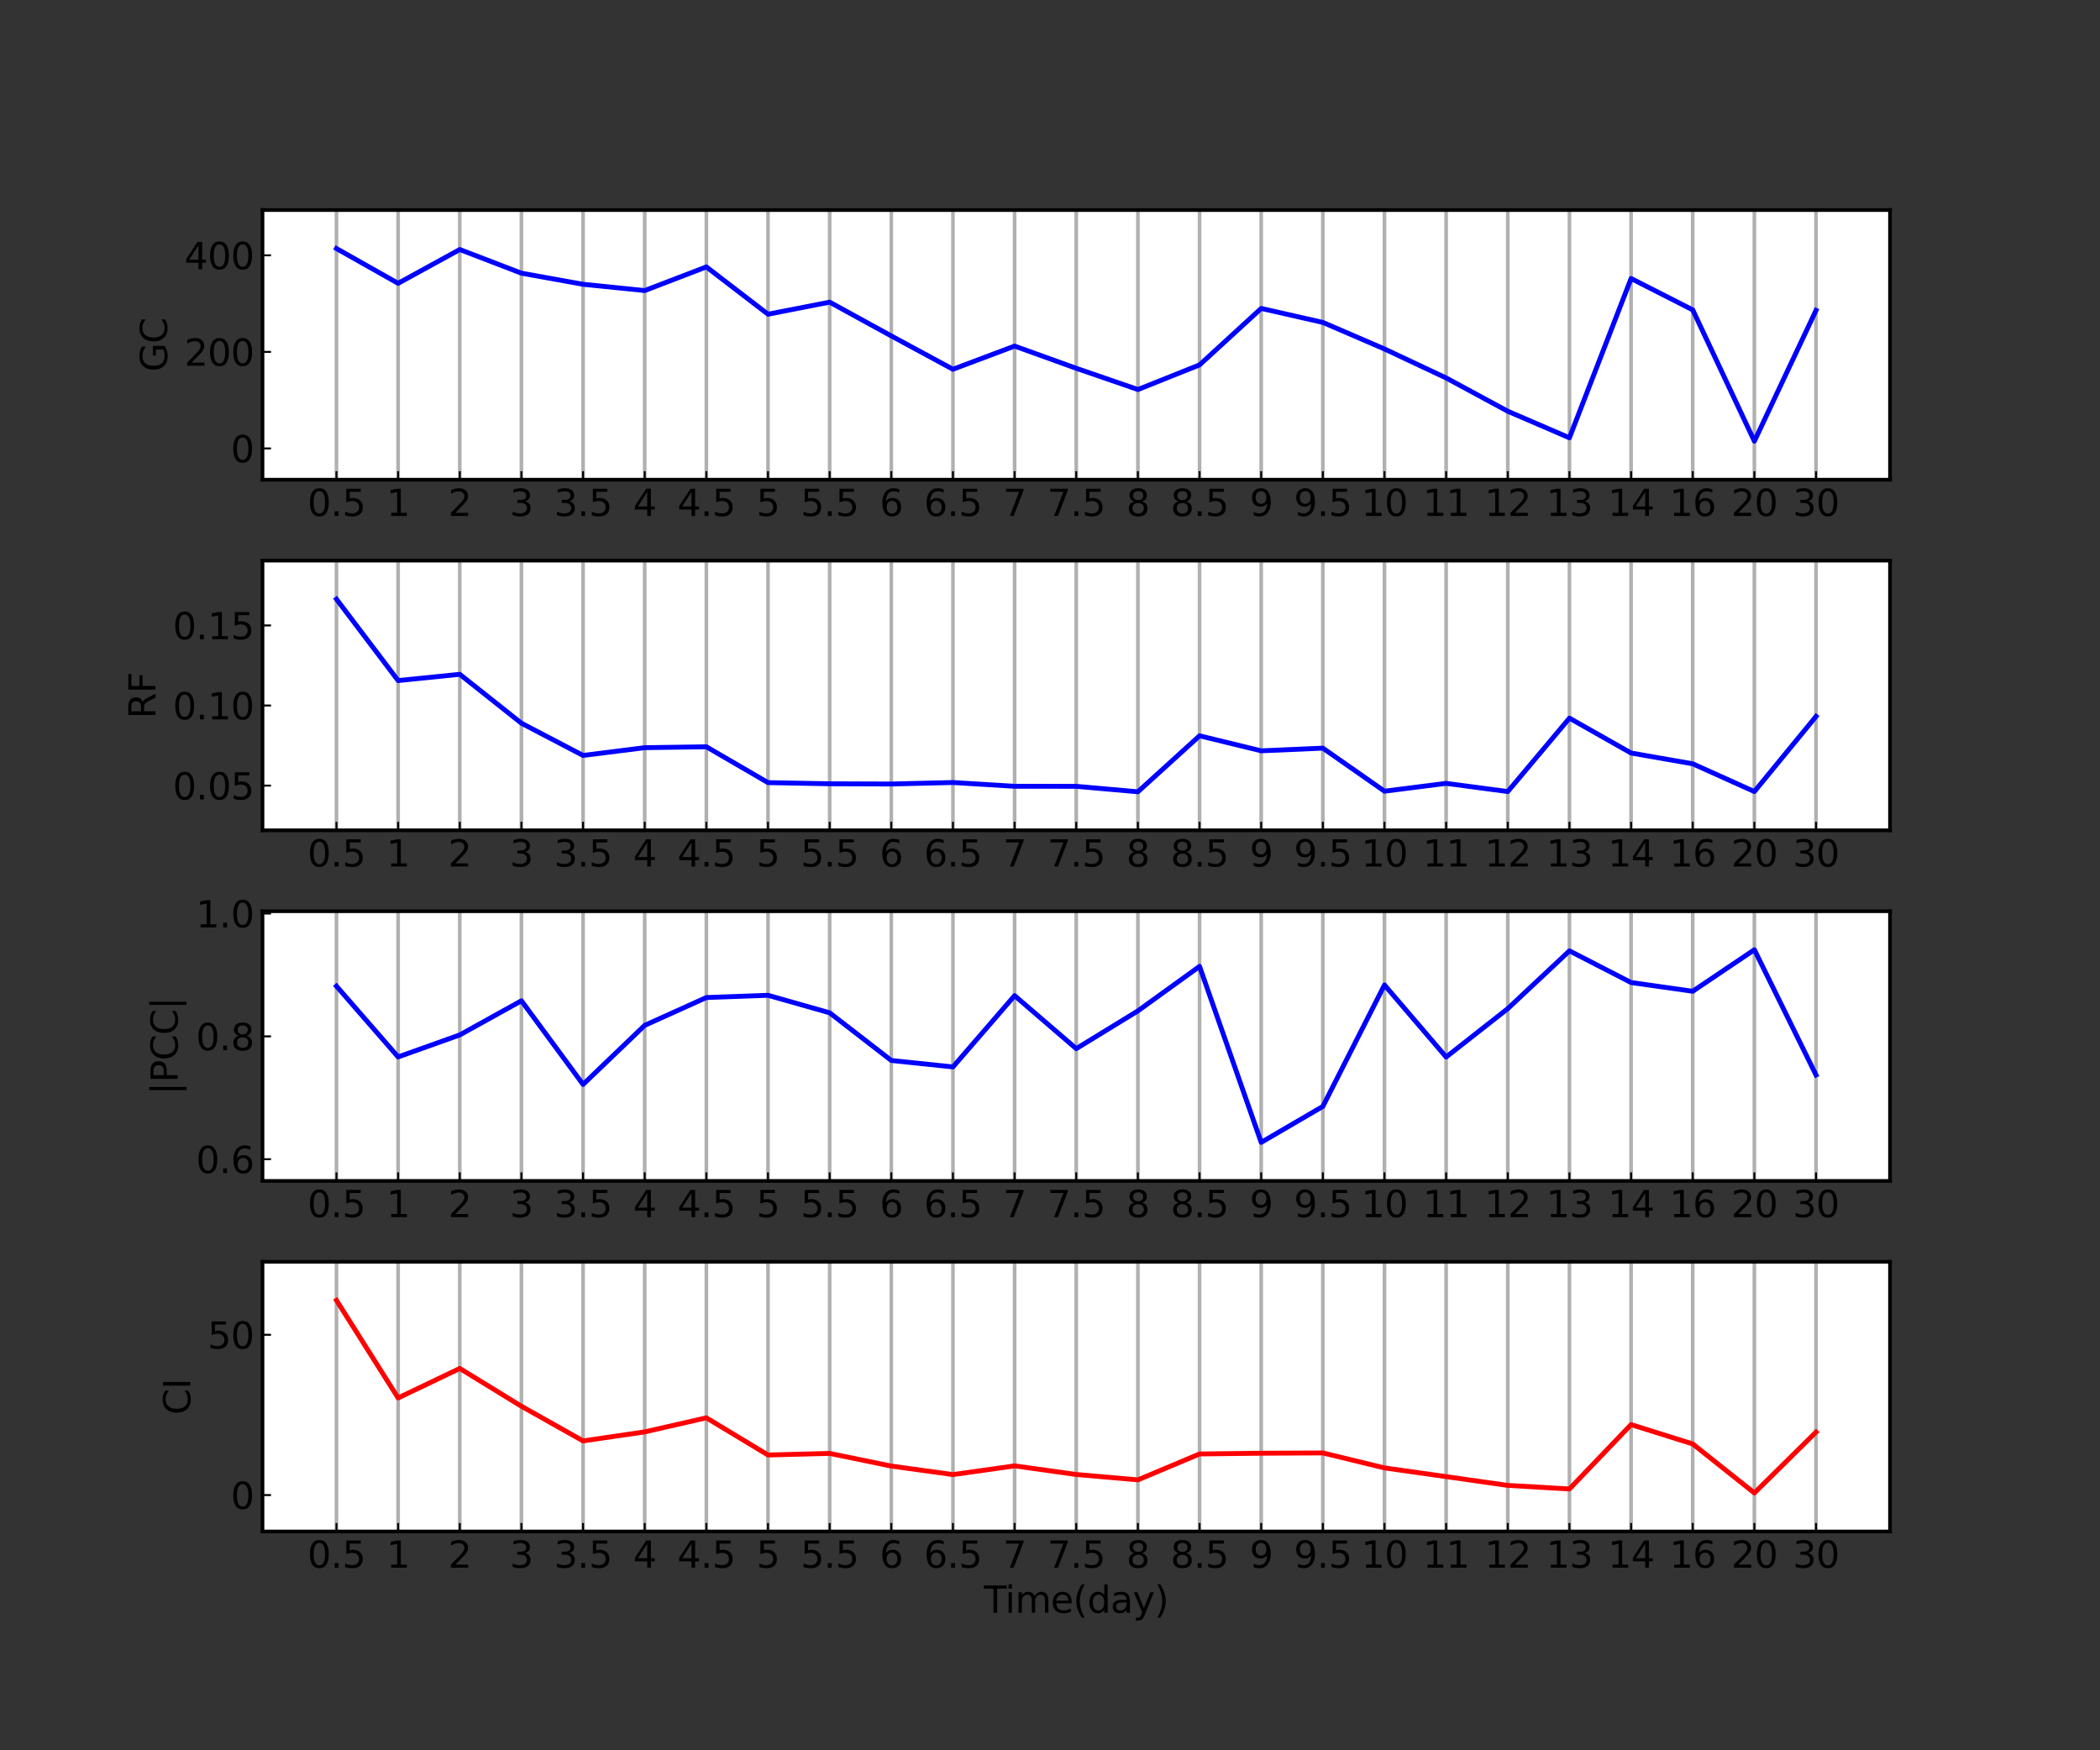 <?xml version="1.0" encoding="utf-8" standalone="no"?>
<!DOCTYPE svg PUBLIC "-//W3C//DTD SVG 1.1//EN"
  "http://www.w3.org/Graphics/SVG/1.1/DTD/svg11.dtd">
<svg height="720pt" version="1.1" viewBox="0 0 864 720" width="864pt" xmlns="http://www.w3.org/2000/svg" xmlns:xlink="http://www.w3.org/1999/xlink">
 <rect x="0" y="0" width="864" height="720" fill="#333333" stroke="none"/>
 <defs>
  <style type="text/css">*{stroke-linecap:butt;stroke-linejoin:round;}</style>
 </defs>
 <g id="figure_1">
  <g id="patch_1">
   <path d="M 0 720 
L 864 720 
L 864 0 
L 0 0 
z
" style="fill:none;"/>
  </g>
  <g id="axes_1">
   <g id="patch_2">
    <path d="M 108 197.339 
L 777.6 197.339 
L 777.6 86.4 
L 108 86.4 
z
" style="fill:#ffffff;"/>
   </g>
   <g id="matplotlib.axis_1">
    <g id="xtick_1">
     <g id="line2d_1">
      <path clip-path="url(#pdb3724fd0d)" d="M 138.436 197.339 
L 138.436 86.4 
" style="fill:none;stroke:#b0b0b0;stroke-linecap:square;stroke-width:1.5;"/>
     </g>
     <g id="line2d_2">
      <defs>
       <path d="M 0 0 
L 0 -3.5 
" id="m59f4591d47" style="stroke:#000000;stroke-width:0.8;"/>
      </defs>
      <g>
       <use style="stroke:#000000;stroke-width:0.8;" x="138.436" xlink:href="#m59f4591d47" y="197.339"/>
      </g>
     </g>
     <g id="text_1">
      <!-- 0.5 -->
      <g transform="translate(126.509 212.236)scale(0.15 -0.15)">
       <defs>
        <path d="M 2034 4250 
Q 1547 4250 1301 3770 
Q 1056 3291 1056 2328 
Q 1056 1369 1301 889 
Q 1547 409 2034 409 
Q 2525 409 2770 889 
Q 3016 1369 3016 2328 
Q 3016 3291 2770 3770 
Q 2525 4250 2034 4250 
z
M 2034 4750 
Q 2819 4750 3233 4129 
Q 3647 3509 3647 2328 
Q 3647 1150 3233 529 
Q 2819 -91 2034 -91 
Q 1250 -91 836 529 
Q 422 1150 422 2328 
Q 422 3509 836 4129 
Q 1250 4750 2034 4750 
z
" id="DejaVuSans-30" transform="scale(0.016)"/>
        <path d="M 684 794 
L 1344 794 
L 1344 0 
L 684 0 
L 684 794 
z
" id="DejaVuSans-2e" transform="scale(0.016)"/>
        <path d="M 691 4666 
L 3169 4666 
L 3169 4134 
L 1269 4134 
L 1269 2991 
Q 1406 3038 1543 3061 
Q 1681 3084 1819 3084 
Q 2600 3084 3056 2656 
Q 3513 2228 3513 1497 
Q 3513 744 3044 326 
Q 2575 -91 1722 -91 
Q 1428 -91 1123 -41 
Q 819 9 494 109 
L 494 744 
Q 775 591 1075 516 
Q 1375 441 1709 441 
Q 2250 441 2565 725 
Q 2881 1009 2881 1497 
Q 2881 1984 2565 2268 
Q 2250 2553 1709 2553 
Q 1456 2553 1204 2497 
Q 953 2441 691 2322 
L 691 4666 
z
" id="DejaVuSans-35" transform="scale(0.016)"/>
       </defs>
       <use xlink:href="#DejaVuSans-30"/>
       <use x="63.623" xlink:href="#DejaVuSans-2e"/>
       <use x="95.41" xlink:href="#DejaVuSans-35"/>
      </g>
     </g>
    </g>
    <g id="xtick_2">
     <g id="line2d_3">
      <path clip-path="url(#pdb3724fd0d)" d="M 163.8 197.339 
L 163.8 86.4 
" style="fill:none;stroke:#b0b0b0;stroke-linecap:square;stroke-width:1.5;"/>
     </g>
     <g id="line2d_4">
      <g>
       <use style="stroke:#000000;stroke-width:0.8;" x="163.8" xlink:href="#m59f4591d47" y="197.339"/>
      </g>
     </g>
     <g id="text_2">
      <!-- 1 -->
      <g transform="translate(159.028 212.236)scale(0.15 -0.15)">
       <defs>
        <path d="M 794 531 
L 1825 531 
L 1825 4091 
L 703 3866 
L 703 4441 
L 1819 4666 
L 2450 4666 
L 2450 531 
L 3481 531 
L 3481 0 
L 794 0 
L 794 531 
z
" id="DejaVuSans-31" transform="scale(0.016)"/>
       </defs>
       <use xlink:href="#DejaVuSans-31"/>
      </g>
     </g>
    </g>
    <g id="xtick_3">
     <g id="line2d_5">
      <path clip-path="url(#pdb3724fd0d)" d="M 189.164 197.339 
L 189.164 86.4 
" style="fill:none;stroke:#b0b0b0;stroke-linecap:square;stroke-width:1.5;"/>
     </g>
     <g id="line2d_6">
      <g>
       <use style="stroke:#000000;stroke-width:0.8;" x="189.164" xlink:href="#m59f4591d47" y="197.339"/>
      </g>
     </g>
     <g id="text_3">
      <!-- 2 -->
      <g transform="translate(184.392 212.236)scale(0.15 -0.15)">
       <defs>
        <path d="M 1228 531 
L 3431 531 
L 3431 0 
L 469 0 
L 469 531 
Q 828 903 1448 1529 
Q 2069 2156 2228 2338 
Q 2531 2678 2651 2914 
Q 2772 3150 2772 3378 
Q 2772 3750 2511 3984 
Q 2250 4219 1831 4219 
Q 1534 4219 1204 4116 
Q 875 4013 500 3803 
L 500 4441 
Q 881 4594 1212 4672 
Q 1544 4750 1819 4750 
Q 2544 4750 2975 4387 
Q 3406 4025 3406 3419 
Q 3406 3131 3298 2873 
Q 3191 2616 2906 2266 
Q 2828 2175 2409 1742 
Q 1991 1309 1228 531 
z
" id="DejaVuSans-32" transform="scale(0.016)"/>
       </defs>
       <use xlink:href="#DejaVuSans-32"/>
      </g>
     </g>
    </g>
    <g id="xtick_4">
     <g id="line2d_7">
      <path clip-path="url(#pdb3724fd0d)" d="M 214.527 197.339 
L 214.527 86.4 
" style="fill:none;stroke:#b0b0b0;stroke-linecap:square;stroke-width:1.5;"/>
     </g>
     <g id="line2d_8">
      <g>
       <use style="stroke:#000000;stroke-width:0.8;" x="214.527" xlink:href="#m59f4591d47" y="197.339"/>
      </g>
     </g>
     <g id="text_4">
      <!-- 3 -->
      <g transform="translate(209.755 212.236)scale(0.15 -0.15)">
       <defs>
        <path d="M 2597 2516 
Q 3050 2419 3304 2112 
Q 3559 1806 3559 1356 
Q 3559 666 3084 287 
Q 2609 -91 1734 -91 
Q 1441 -91 1130 -33 
Q 819 25 488 141 
L 488 750 
Q 750 597 1062 519 
Q 1375 441 1716 441 
Q 2309 441 2620 675 
Q 2931 909 2931 1356 
Q 2931 1769 2642 2001 
Q 2353 2234 1838 2234 
L 1294 2234 
L 1294 2753 
L 1863 2753 
Q 2328 2753 2575 2939 
Q 2822 3125 2822 3475 
Q 2822 3834 2567 4026 
Q 2313 4219 1838 4219 
Q 1578 4219 1281 4162 
Q 984 4106 628 3988 
L 628 4550 
Q 988 4650 1302 4700 
Q 1616 4750 1894 4750 
Q 2613 4750 3031 4423 
Q 3450 4097 3450 3541 
Q 3450 3153 3228 2886 
Q 3006 2619 2597 2516 
z
" id="DejaVuSans-33" transform="scale(0.016)"/>
       </defs>
       <use xlink:href="#DejaVuSans-33"/>
      </g>
     </g>
    </g>
    <g id="xtick_5">
     <g id="line2d_9">
      <path clip-path="url(#pdb3724fd0d)" d="M 239.891 197.339 
L 239.891 86.4 
" style="fill:none;stroke:#b0b0b0;stroke-linecap:square;stroke-width:1.5;"/>
     </g>
     <g id="line2d_10">
      <g>
       <use style="stroke:#000000;stroke-width:0.8;" x="239.891" xlink:href="#m59f4591d47" y="197.339"/>
      </g>
     </g>
     <g id="text_5">
      <!-- 3.5 -->
      <g transform="translate(227.964 212.236)scale(0.15 -0.15)">
       <use xlink:href="#DejaVuSans-33"/>
       <use x="63.623" xlink:href="#DejaVuSans-2e"/>
       <use x="95.41" xlink:href="#DejaVuSans-35"/>
      </g>
     </g>
    </g>
    <g id="xtick_6">
     <g id="line2d_11">
      <path clip-path="url(#pdb3724fd0d)" d="M 265.255 197.339 
L 265.255 86.4 
" style="fill:none;stroke:#b0b0b0;stroke-linecap:square;stroke-width:1.5;"/>
     </g>
     <g id="line2d_12">
      <g>
       <use style="stroke:#000000;stroke-width:0.8;" x="265.255" xlink:href="#m59f4591d47" y="197.339"/>
      </g>
     </g>
     <g id="text_6">
      <!-- 4 -->
      <g transform="translate(260.483 212.236)scale(0.15 -0.15)">
       <defs>
        <path d="M 2419 4116 
L 825 1625 
L 2419 1625 
L 2419 4116 
z
M 2253 4666 
L 3047 4666 
L 3047 1625 
L 3713 1625 
L 3713 1100 
L 3047 1100 
L 3047 0 
L 2419 0 
L 2419 1100 
L 313 1100 
L 313 1709 
L 2253 4666 
z
" id="DejaVuSans-34" transform="scale(0.016)"/>
       </defs>
       <use xlink:href="#DejaVuSans-34"/>
      </g>
     </g>
    </g>
    <g id="xtick_7">
     <g id="line2d_13">
      <path clip-path="url(#pdb3724fd0d)" d="M 290.618 197.339 
L 290.618 86.4 
" style="fill:none;stroke:#b0b0b0;stroke-linecap:square;stroke-width:1.5;"/>
     </g>
     <g id="line2d_14">
      <g>
       <use style="stroke:#000000;stroke-width:0.8;" x="290.618" xlink:href="#m59f4591d47" y="197.339"/>
      </g>
     </g>
     <g id="text_7">
      <!-- 4.5 -->
      <g transform="translate(278.691 212.236)scale(0.15 -0.15)">
       <use xlink:href="#DejaVuSans-34"/>
       <use x="63.623" xlink:href="#DejaVuSans-2e"/>
       <use x="95.41" xlink:href="#DejaVuSans-35"/>
      </g>
     </g>
    </g>
    <g id="xtick_8">
     <g id="line2d_15">
      <path clip-path="url(#pdb3724fd0d)" d="M 315.982 197.339 
L 315.982 86.4 
" style="fill:none;stroke:#b0b0b0;stroke-linecap:square;stroke-width:1.5;"/>
     </g>
     <g id="line2d_16">
      <g>
       <use style="stroke:#000000;stroke-width:0.8;" x="315.982" xlink:href="#m59f4591d47" y="197.339"/>
      </g>
     </g>
     <g id="text_8">
      <!-- 5 -->
      <g transform="translate(311.21 212.236)scale(0.15 -0.15)">
       <use xlink:href="#DejaVuSans-35"/>
      </g>
     </g>
    </g>
    <g id="xtick_9">
     <g id="line2d_17">
      <path clip-path="url(#pdb3724fd0d)" d="M 341.345 197.339 
L 341.345 86.4 
" style="fill:none;stroke:#b0b0b0;stroke-linecap:square;stroke-width:1.5;"/>
     </g>
     <g id="line2d_18">
      <g>
       <use style="stroke:#000000;stroke-width:0.8;" x="341.345" xlink:href="#m59f4591d47" y="197.339"/>
      </g>
     </g>
     <g id="text_9">
      <!-- 5.5 -->
      <g transform="translate(329.418 212.236)scale(0.15 -0.15)">
       <use xlink:href="#DejaVuSans-35"/>
       <use x="63.623" xlink:href="#DejaVuSans-2e"/>
       <use x="95.41" xlink:href="#DejaVuSans-35"/>
      </g>
     </g>
    </g>
    <g id="xtick_10">
     <g id="line2d_19">
      <path clip-path="url(#pdb3724fd0d)" d="M 366.709 197.339 
L 366.709 86.4 
" style="fill:none;stroke:#b0b0b0;stroke-linecap:square;stroke-width:1.5;"/>
     </g>
     <g id="line2d_20">
      <g>
       <use style="stroke:#000000;stroke-width:0.8;" x="366.709" xlink:href="#m59f4591d47" y="197.339"/>
      </g>
     </g>
     <g id="text_10">
      <!-- 6 -->
      <g transform="translate(361.937 212.236)scale(0.15 -0.15)">
       <defs>
        <path d="M 2113 2584 
Q 1688 2584 1439 2293 
Q 1191 2003 1191 1497 
Q 1191 994 1439 701 
Q 1688 409 2113 409 
Q 2538 409 2786 701 
Q 3034 994 3034 1497 
Q 3034 2003 2786 2293 
Q 2538 2584 2113 2584 
z
M 3366 4563 
L 3366 3988 
Q 3128 4100 2886 4159 
Q 2644 4219 2406 4219 
Q 1781 4219 1451 3797 
Q 1122 3375 1075 2522 
Q 1259 2794 1537 2939 
Q 1816 3084 2150 3084 
Q 2853 3084 3261 2657 
Q 3669 2231 3669 1497 
Q 3669 778 3244 343 
Q 2819 -91 2113 -91 
Q 1303 -91 875 529 
Q 447 1150 447 2328 
Q 447 3434 972 4092 
Q 1497 4750 2381 4750 
Q 2619 4750 2861 4703 
Q 3103 4656 3366 4563 
z
" id="DejaVuSans-36" transform="scale(0.016)"/>
       </defs>
       <use xlink:href="#DejaVuSans-36"/>
      </g>
     </g>
    </g>
    <g id="xtick_11">
     <g id="line2d_21">
      <path clip-path="url(#pdb3724fd0d)" d="M 392.073 197.339 
L 392.073 86.4 
" style="fill:none;stroke:#b0b0b0;stroke-linecap:square;stroke-width:1.5;"/>
     </g>
     <g id="line2d_22">
      <g>
       <use style="stroke:#000000;stroke-width:0.8;" x="392.073" xlink:href="#m59f4591d47" y="197.339"/>
      </g>
     </g>
     <g id="text_11">
      <!-- 6.5 -->
      <g transform="translate(380.145 212.236)scale(0.15 -0.15)">
       <use xlink:href="#DejaVuSans-36"/>
       <use x="63.623" xlink:href="#DejaVuSans-2e"/>
       <use x="95.41" xlink:href="#DejaVuSans-35"/>
      </g>
     </g>
    </g>
    <g id="xtick_12">
     <g id="line2d_23">
      <path clip-path="url(#pdb3724fd0d)" d="M 417.436 197.339 
L 417.436 86.4 
" style="fill:none;stroke:#b0b0b0;stroke-linecap:square;stroke-width:1.5;"/>
     </g>
     <g id="line2d_24">
      <g>
       <use style="stroke:#000000;stroke-width:0.8;" x="417.436" xlink:href="#m59f4591d47" y="197.339"/>
      </g>
     </g>
     <g id="text_12">
      <!-- 7 -->
      <g transform="translate(412.664 212.236)scale(0.15 -0.15)">
       <defs>
        <path d="M 525 4666 
L 3525 4666 
L 3525 4397 
L 1831 0 
L 1172 0 
L 2766 4134 
L 525 4134 
L 525 4666 
z
" id="DejaVuSans-37" transform="scale(0.016)"/>
       </defs>
       <use xlink:href="#DejaVuSans-37"/>
      </g>
     </g>
    </g>
    <g id="xtick_13">
     <g id="line2d_25">
      <path clip-path="url(#pdb3724fd0d)" d="M 442.8 197.339 
L 442.8 86.4 
" style="fill:none;stroke:#b0b0b0;stroke-linecap:square;stroke-width:1.5;"/>
     </g>
     <g id="line2d_26">
      <g>
       <use style="stroke:#000000;stroke-width:0.8;" x="442.8" xlink:href="#m59f4591d47" y="197.339"/>
      </g>
     </g>
     <g id="text_13">
      <!-- 7.5 -->
      <g transform="translate(430.873 212.236)scale(0.15 -0.15)">
       <use xlink:href="#DejaVuSans-37"/>
       <use x="63.623" xlink:href="#DejaVuSans-2e"/>
       <use x="95.41" xlink:href="#DejaVuSans-35"/>
      </g>
     </g>
    </g>
    <g id="xtick_14">
     <g id="line2d_27">
      <path clip-path="url(#pdb3724fd0d)" d="M 468.164 197.339 
L 468.164 86.4 
" style="fill:none;stroke:#b0b0b0;stroke-linecap:square;stroke-width:1.5;"/>
     </g>
     <g id="line2d_28">
      <g>
       <use style="stroke:#000000;stroke-width:0.8;" x="468.164" xlink:href="#m59f4591d47" y="197.339"/>
      </g>
     </g>
     <g id="text_14">
      <!-- 8 -->
      <g transform="translate(463.392 212.236)scale(0.15 -0.15)">
       <defs>
        <path d="M 2034 2216 
Q 1584 2216 1326 1975 
Q 1069 1734 1069 1313 
Q 1069 891 1326 650 
Q 1584 409 2034 409 
Q 2484 409 2743 651 
Q 3003 894 3003 1313 
Q 3003 1734 2745 1975 
Q 2488 2216 2034 2216 
z
M 1403 2484 
Q 997 2584 770 2862 
Q 544 3141 544 3541 
Q 544 4100 942 4425 
Q 1341 4750 2034 4750 
Q 2731 4750 3128 4425 
Q 3525 4100 3525 3541 
Q 3525 3141 3298 2862 
Q 3072 2584 2669 2484 
Q 3125 2378 3379 2068 
Q 3634 1759 3634 1313 
Q 3634 634 3220 271 
Q 2806 -91 2034 -91 
Q 1263 -91 848 271 
Q 434 634 434 1313 
Q 434 1759 690 2068 
Q 947 2378 1403 2484 
z
M 1172 3481 
Q 1172 3119 1398 2916 
Q 1625 2713 2034 2713 
Q 2441 2713 2670 2916 
Q 2900 3119 2900 3481 
Q 2900 3844 2670 4047 
Q 2441 4250 2034 4250 
Q 1625 4250 1398 4047 
Q 1172 3844 1172 3481 
z
" id="DejaVuSans-38" transform="scale(0.016)"/>
       </defs>
       <use xlink:href="#DejaVuSans-38"/>
      </g>
     </g>
    </g>
    <g id="xtick_15">
     <g id="line2d_29">
      <path clip-path="url(#pdb3724fd0d)" d="M 493.527 197.339 
L 493.527 86.4 
" style="fill:none;stroke:#b0b0b0;stroke-linecap:square;stroke-width:1.5;"/>
     </g>
     <g id="line2d_30">
      <g>
       <use style="stroke:#000000;stroke-width:0.8;" x="493.527" xlink:href="#m59f4591d47" y="197.339"/>
      </g>
     </g>
     <g id="text_15">
      <!-- 8.5 -->
      <g transform="translate(481.6 212.236)scale(0.15 -0.15)">
       <use xlink:href="#DejaVuSans-38"/>
       <use x="63.623" xlink:href="#DejaVuSans-2e"/>
       <use x="95.41" xlink:href="#DejaVuSans-35"/>
      </g>
     </g>
    </g>
    <g id="xtick_16">
     <g id="line2d_31">
      <path clip-path="url(#pdb3724fd0d)" d="M 518.891 197.339 
L 518.891 86.4 
" style="fill:none;stroke:#b0b0b0;stroke-linecap:square;stroke-width:1.5;"/>
     </g>
     <g id="line2d_32">
      <g>
       <use style="stroke:#000000;stroke-width:0.8;" x="518.891" xlink:href="#m59f4591d47" y="197.339"/>
      </g>
     </g>
     <g id="text_16">
      <!-- 9 -->
      <g transform="translate(514.119 212.236)scale(0.15 -0.15)">
       <defs>
        <path d="M 703 97 
L 703 672 
Q 941 559 1184 500 
Q 1428 441 1663 441 
Q 2288 441 2617 861 
Q 2947 1281 2994 2138 
Q 2813 1869 2534 1725 
Q 2256 1581 1919 1581 
Q 1219 1581 811 2004 
Q 403 2428 403 3163 
Q 403 3881 828 4315 
Q 1253 4750 1959 4750 
Q 2769 4750 3195 4129 
Q 3622 3509 3622 2328 
Q 3622 1225 3098 567 
Q 2575 -91 1691 -91 
Q 1453 -91 1209 -44 
Q 966 3 703 97 
z
M 1959 2075 
Q 2384 2075 2632 2365 
Q 2881 2656 2881 3163 
Q 2881 3666 2632 3958 
Q 2384 4250 1959 4250 
Q 1534 4250 1286 3958 
Q 1038 3666 1038 3163 
Q 1038 2656 1286 2365 
Q 1534 2075 1959 2075 
z
" id="DejaVuSans-39" transform="scale(0.016)"/>
       </defs>
       <use xlink:href="#DejaVuSans-39"/>
      </g>
     </g>
    </g>
    <g id="xtick_17">
     <g id="line2d_33">
      <path clip-path="url(#pdb3724fd0d)" d="M 544.255 197.339 
L 544.255 86.4 
" style="fill:none;stroke:#b0b0b0;stroke-linecap:square;stroke-width:1.5;"/>
     </g>
     <g id="line2d_34">
      <g>
       <use style="stroke:#000000;stroke-width:0.8;" x="544.255" xlink:href="#m59f4591d47" y="197.339"/>
      </g>
     </g>
     <g id="text_17">
      <!-- 9.5 -->
      <g transform="translate(532.327 212.236)scale(0.15 -0.15)">
       <use xlink:href="#DejaVuSans-39"/>
       <use x="63.623" xlink:href="#DejaVuSans-2e"/>
       <use x="95.41" xlink:href="#DejaVuSans-35"/>
      </g>
     </g>
    </g>
    <g id="xtick_18">
     <g id="line2d_35">
      <path clip-path="url(#pdb3724fd0d)" d="M 569.618 197.339 
L 569.618 86.4 
" style="fill:none;stroke:#b0b0b0;stroke-linecap:square;stroke-width:1.5;"/>
     </g>
     <g id="line2d_36">
      <g>
       <use style="stroke:#000000;stroke-width:0.8;" x="569.618" xlink:href="#m59f4591d47" y="197.339"/>
      </g>
     </g>
     <g id="text_18">
      <!-- 10 -->
      <g transform="translate(560.074 212.236)scale(0.15 -0.15)">
       <use xlink:href="#DejaVuSans-31"/>
       <use x="63.623" xlink:href="#DejaVuSans-30"/>
      </g>
     </g>
    </g>
    <g id="xtick_19">
     <g id="line2d_37">
      <path clip-path="url(#pdb3724fd0d)" d="M 594.982 197.339 
L 594.982 86.4 
" style="fill:none;stroke:#b0b0b0;stroke-linecap:square;stroke-width:1.5;"/>
     </g>
     <g id="line2d_38">
      <g>
       <use style="stroke:#000000;stroke-width:0.8;" x="594.982" xlink:href="#m59f4591d47" y="197.339"/>
      </g>
     </g>
     <g id="text_19">
      <!-- 11 -->
      <g transform="translate(585.438 212.236)scale(0.15 -0.15)">
       <use xlink:href="#DejaVuSans-31"/>
       <use x="63.623" xlink:href="#DejaVuSans-31"/>
      </g>
     </g>
    </g>
    <g id="xtick_20">
     <g id="line2d_39">
      <path clip-path="url(#pdb3724fd0d)" d="M 620.345 197.339 
L 620.345 86.4 
" style="fill:none;stroke:#b0b0b0;stroke-linecap:square;stroke-width:1.5;"/>
     </g>
     <g id="line2d_40">
      <g>
       <use style="stroke:#000000;stroke-width:0.8;" x="620.345" xlink:href="#m59f4591d47" y="197.339"/>
      </g>
     </g>
     <g id="text_20">
      <!-- 12 -->
      <g transform="translate(610.802 212.236)scale(0.15 -0.15)">
       <use xlink:href="#DejaVuSans-31"/>
       <use x="63.623" xlink:href="#DejaVuSans-32"/>
      </g>
     </g>
    </g>
    <g id="xtick_21">
     <g id="line2d_41">
      <path clip-path="url(#pdb3724fd0d)" d="M 645.709 197.339 
L 645.709 86.4 
" style="fill:none;stroke:#b0b0b0;stroke-linecap:square;stroke-width:1.5;"/>
     </g>
     <g id="line2d_42">
      <g>
       <use style="stroke:#000000;stroke-width:0.8;" x="645.709" xlink:href="#m59f4591d47" y="197.339"/>
      </g>
     </g>
     <g id="text_21">
      <!-- 13 -->
      <g transform="translate(636.165 212.236)scale(0.15 -0.15)">
       <use xlink:href="#DejaVuSans-31"/>
       <use x="63.623" xlink:href="#DejaVuSans-33"/>
      </g>
     </g>
    </g>
    <g id="xtick_22">
     <g id="line2d_43">
      <path clip-path="url(#pdb3724fd0d)" d="M 671.073 197.339 
L 671.073 86.4 
" style="fill:none;stroke:#b0b0b0;stroke-linecap:square;stroke-width:1.5;"/>
     </g>
     <g id="line2d_44">
      <g>
       <use style="stroke:#000000;stroke-width:0.8;" x="671.073" xlink:href="#m59f4591d47" y="197.339"/>
      </g>
     </g>
     <g id="text_22">
      <!-- 14 -->
      <g transform="translate(661.529 212.236)scale(0.15 -0.15)">
       <use xlink:href="#DejaVuSans-31"/>
       <use x="63.623" xlink:href="#DejaVuSans-34"/>
      </g>
     </g>
    </g>
    <g id="xtick_23">
     <g id="line2d_45">
      <path clip-path="url(#pdb3724fd0d)" d="M 696.436 197.339 
L 696.436 86.4 
" style="fill:none;stroke:#b0b0b0;stroke-linecap:square;stroke-width:1.5;"/>
     </g>
     <g id="line2d_46">
      <g>
       <use style="stroke:#000000;stroke-width:0.8;" x="696.436" xlink:href="#m59f4591d47" y="197.339"/>
      </g>
     </g>
     <g id="text_23">
      <!-- 16 -->
      <g transform="translate(686.893 212.236)scale(0.15 -0.15)">
       <use xlink:href="#DejaVuSans-31"/>
       <use x="63.623" xlink:href="#DejaVuSans-36"/>
      </g>
     </g>
    </g>
    <g id="xtick_24">
     <g id="line2d_47">
      <path clip-path="url(#pdb3724fd0d)" d="M 721.8 197.339 
L 721.8 86.4 
" style="fill:none;stroke:#b0b0b0;stroke-linecap:square;stroke-width:1.5;"/>
     </g>
     <g id="line2d_48">
      <g>
       <use style="stroke:#000000;stroke-width:0.8;" x="721.8" xlink:href="#m59f4591d47" y="197.339"/>
      </g>
     </g>
     <g id="text_24">
      <!-- 20 -->
      <g transform="translate(712.256 212.236)scale(0.15 -0.15)">
       <use xlink:href="#DejaVuSans-32"/>
       <use x="63.623" xlink:href="#DejaVuSans-30"/>
      </g>
     </g>
    </g>
    <g id="xtick_25">
     <g id="line2d_49">
      <path clip-path="url(#pdb3724fd0d)" d="M 747.164 197.339 
L 747.164 86.4 
" style="fill:none;stroke:#b0b0b0;stroke-linecap:square;stroke-width:1.5;"/>
     </g>
     <g id="line2d_50">
      <g>
       <use style="stroke:#000000;stroke-width:0.8;" x="747.164" xlink:href="#m59f4591d47" y="197.339"/>
      </g>
     </g>
     <g id="text_25">
      <!-- 30 -->
      <g transform="translate(737.62 212.236)scale(0.15 -0.15)">
       <use xlink:href="#DejaVuSans-33"/>
       <use x="63.623" xlink:href="#DejaVuSans-30"/>
      </g>
     </g>
    </g>
   </g>
   <g id="matplotlib.axis_2">
    <g id="ytick_1">
     <g id="line2d_51">
      <defs>
       <path d="M 0 0 
L 3.5 0 
" id="m8e6430322d" style="stroke:#000000;stroke-width:0.8;"/>
      </defs>
      <g>
       <use style="stroke:#000000;stroke-width:0.8;" x="108" xlink:href="#m8e6430322d" y="184.469"/>
      </g>
     </g>
     <g id="text_26">
      <!-- 0 -->
      <g transform="translate(94.956 190.168)scale(0.15 -0.15)">
       <use xlink:href="#DejaVuSans-30"/>
      </g>
     </g>
    </g>
    <g id="ytick_2">
     <g id="line2d_52">
      <g>
       <use style="stroke:#000000;stroke-width:0.8;" x="108" xlink:href="#m8e6430322d" y="144.749"/>
      </g>
     </g>
     <g id="text_27">
      <!-- 200 -->
      <g transform="translate(75.869 150.448)scale(0.15 -0.15)">
       <use xlink:href="#DejaVuSans-32"/>
       <use x="63.623" xlink:href="#DejaVuSans-30"/>
       <use x="127.246" xlink:href="#DejaVuSans-30"/>
      </g>
     </g>
    </g>
    <g id="ytick_3">
     <g id="line2d_53">
      <g>
       <use style="stroke:#000000;stroke-width:0.8;" x="108" xlink:href="#m8e6430322d" y="105.029"/>
      </g>
     </g>
     <g id="text_28">
      <!-- 400 -->
      <g transform="translate(75.869 110.728)scale(0.15 -0.15)">
       <use xlink:href="#DejaVuSans-34"/>
       <use x="63.623" xlink:href="#DejaVuSans-30"/>
       <use x="127.246" xlink:href="#DejaVuSans-30"/>
      </g>
     </g>
    </g>
    <g id="text_29">
     <!-- GC -->
     <g transform="translate(68.749 152.918)rotate(-90)scale(0.15 -0.15)">
      <defs>
       <path d="M 3809 666 
L 3809 1919 
L 2778 1919 
L 2778 2438 
L 4434 2438 
L 4434 434 
Q 4069 175 3628 42 
Q 3188 -91 2688 -91 
Q 1594 -91 976 548 
Q 359 1188 359 2328 
Q 359 3472 976 4111 
Q 1594 4750 2688 4750 
Q 3144 4750 3555 4637 
Q 3966 4525 4313 4306 
L 4313 3634 
Q 3963 3931 3569 4081 
Q 3175 4231 2741 4231 
Q 1884 4231 1454 3753 
Q 1025 3275 1025 2328 
Q 1025 1384 1454 906 
Q 1884 428 2741 428 
Q 3075 428 3337 486 
Q 3600 544 3809 666 
z
" id="DejaVuSans-47" transform="scale(0.016)"/>
       <path d="M 4122 4306 
L 4122 3641 
Q 3803 3938 3442 4084 
Q 3081 4231 2675 4231 
Q 1875 4231 1450 3742 
Q 1025 3253 1025 2328 
Q 1025 1406 1450 917 
Q 1875 428 2675 428 
Q 3081 428 3442 575 
Q 3803 722 4122 1019 
L 4122 359 
Q 3791 134 3420 21 
Q 3050 -91 2638 -91 
Q 1578 -91 968 557 
Q 359 1206 359 2328 
Q 359 3453 968 4101 
Q 1578 4750 2638 4750 
Q 3056 4750 3426 4639 
Q 3797 4528 4122 4306 
z
" id="DejaVuSans-43" transform="scale(0.016)"/>
      </defs>
      <use xlink:href="#DejaVuSans-47"/>
      <use x="77.49" xlink:href="#DejaVuSans-43"/>
     </g>
    </g>
   </g>
   <g id="line2d_54">
    <path clip-path="url(#pdb3724fd0d)" d="M 138.436 102.248 
L 163.8 116.548 
L 189.164 102.646 
L 214.527 112.377 
L 239.891 116.945 
L 265.255 119.527 
L 290.618 109.795 
L 315.982 129.258 
L 341.345 124.293 
L 366.709 138.195 
L 392.073 151.899 
L 417.436 142.366 
L 442.8 151.502 
L 468.164 160.24 
L 493.527 150.111 
L 518.891 126.875 
L 544.255 132.634 
L 569.618 143.558 
L 594.982 155.474 
L 620.345 169.177 
L 645.709 180.1 
L 671.073 114.562 
L 696.436 127.471 
L 721.8 181.49 
L 747.164 127.669 
" style="fill:none;stroke:#0000ff;stroke-linecap:square;stroke-width:2;"/>
   </g>
   <g id="patch_3">
    <path d="M 108 197.339 
L 108 86.4 
" style="fill:none;stroke:#000000;stroke-linecap:square;stroke-linejoin:miter;stroke-width:1.5;"/>
   </g>
   <g id="patch_4">
    <path d="M 777.6 197.339 
L 777.6 86.4 
" style="fill:none;stroke:#000000;stroke-linecap:square;stroke-linejoin:miter;stroke-width:1.5;"/>
   </g>
   <g id="patch_5">
    <path d="M 108 197.339 
L 777.6 197.339 
" style="fill:none;stroke:#000000;stroke-linecap:square;stroke-linejoin:miter;stroke-width:1.5;"/>
   </g>
   <g id="patch_6">
    <path d="M 108 86.4 
L 777.6 86.4 
" style="fill:none;stroke:#000000;stroke-linecap:square;stroke-linejoin:miter;stroke-width:1.5;"/>
   </g>
  </g>
  <g id="axes_2">
   <g id="patch_7">
    <path d="M 108 341.559 
L 777.6 341.559 
L 777.6 230.62 
L 108 230.62 
z
" style="fill:#ffffff;"/>
   </g>
   <g id="matplotlib.axis_3">
    <g id="xtick_26">
     <g id="line2d_55">
      <path clip-path="url(#p527ca0d5ae)" d="M 138.436 341.559 
L 138.436 230.62 
" style="fill:none;stroke:#b0b0b0;stroke-linecap:square;stroke-width:1.5;"/>
     </g>
     <g id="line2d_56">
      <g>
       <use style="stroke:#000000;stroke-width:0.8;" x="138.436" xlink:href="#m59f4591d47" y="341.559"/>
      </g>
     </g>
     <g id="text_30">
      <!-- 0.5 -->
      <g transform="translate(126.509 356.457)scale(0.15 -0.15)">
       <use xlink:href="#DejaVuSans-30"/>
       <use x="63.623" xlink:href="#DejaVuSans-2e"/>
       <use x="95.41" xlink:href="#DejaVuSans-35"/>
      </g>
     </g>
    </g>
    <g id="xtick_27">
     <g id="line2d_57">
      <path clip-path="url(#p527ca0d5ae)" d="M 163.8 341.559 
L 163.8 230.62 
" style="fill:none;stroke:#b0b0b0;stroke-linecap:square;stroke-width:1.5;"/>
     </g>
     <g id="line2d_58">
      <g>
       <use style="stroke:#000000;stroke-width:0.8;" x="163.8" xlink:href="#m59f4591d47" y="341.559"/>
      </g>
     </g>
     <g id="text_31">
      <!-- 1 -->
      <g transform="translate(159.028 356.457)scale(0.15 -0.15)">
       <use xlink:href="#DejaVuSans-31"/>
      </g>
     </g>
    </g>
    <g id="xtick_28">
     <g id="line2d_59">
      <path clip-path="url(#p527ca0d5ae)" d="M 189.164 341.559 
L 189.164 230.62 
" style="fill:none;stroke:#b0b0b0;stroke-linecap:square;stroke-width:1.5;"/>
     </g>
     <g id="line2d_60">
      <g>
       <use style="stroke:#000000;stroke-width:0.8;" x="189.164" xlink:href="#m59f4591d47" y="341.559"/>
      </g>
     </g>
     <g id="text_32">
      <!-- 2 -->
      <g transform="translate(184.392 356.457)scale(0.15 -0.15)">
       <use xlink:href="#DejaVuSans-32"/>
      </g>
     </g>
    </g>
    <g id="xtick_29">
     <g id="line2d_61">
      <path clip-path="url(#p527ca0d5ae)" d="M 214.527 341.559 
L 214.527 230.62 
" style="fill:none;stroke:#b0b0b0;stroke-linecap:square;stroke-width:1.5;"/>
     </g>
     <g id="line2d_62">
      <g>
       <use style="stroke:#000000;stroke-width:0.8;" x="214.527" xlink:href="#m59f4591d47" y="341.559"/>
      </g>
     </g>
     <g id="text_33">
      <!-- 3 -->
      <g transform="translate(209.755 356.457)scale(0.15 -0.15)">
       <use xlink:href="#DejaVuSans-33"/>
      </g>
     </g>
    </g>
    <g id="xtick_30">
     <g id="line2d_63">
      <path clip-path="url(#p527ca0d5ae)" d="M 239.891 341.559 
L 239.891 230.62 
" style="fill:none;stroke:#b0b0b0;stroke-linecap:square;stroke-width:1.5;"/>
     </g>
     <g id="line2d_64">
      <g>
       <use style="stroke:#000000;stroke-width:0.8;" x="239.891" xlink:href="#m59f4591d47" y="341.559"/>
      </g>
     </g>
     <g id="text_34">
      <!-- 3.5 -->
      <g transform="translate(227.964 356.457)scale(0.15 -0.15)">
       <use xlink:href="#DejaVuSans-33"/>
       <use x="63.623" xlink:href="#DejaVuSans-2e"/>
       <use x="95.41" xlink:href="#DejaVuSans-35"/>
      </g>
     </g>
    </g>
    <g id="xtick_31">
     <g id="line2d_65">
      <path clip-path="url(#p527ca0d5ae)" d="M 265.255 341.559 
L 265.255 230.62 
" style="fill:none;stroke:#b0b0b0;stroke-linecap:square;stroke-width:1.5;"/>
     </g>
     <g id="line2d_66">
      <g>
       <use style="stroke:#000000;stroke-width:0.8;" x="265.255" xlink:href="#m59f4591d47" y="341.559"/>
      </g>
     </g>
     <g id="text_35">
      <!-- 4 -->
      <g transform="translate(260.483 356.457)scale(0.15 -0.15)">
       <use xlink:href="#DejaVuSans-34"/>
      </g>
     </g>
    </g>
    <g id="xtick_32">
     <g id="line2d_67">
      <path clip-path="url(#p527ca0d5ae)" d="M 290.618 341.559 
L 290.618 230.62 
" style="fill:none;stroke:#b0b0b0;stroke-linecap:square;stroke-width:1.5;"/>
     </g>
     <g id="line2d_68">
      <g>
       <use style="stroke:#000000;stroke-width:0.8;" x="290.618" xlink:href="#m59f4591d47" y="341.559"/>
      </g>
     </g>
     <g id="text_36">
      <!-- 4.5 -->
      <g transform="translate(278.691 356.457)scale(0.15 -0.15)">
       <use xlink:href="#DejaVuSans-34"/>
       <use x="63.623" xlink:href="#DejaVuSans-2e"/>
       <use x="95.41" xlink:href="#DejaVuSans-35"/>
      </g>
     </g>
    </g>
    <g id="xtick_33">
     <g id="line2d_69">
      <path clip-path="url(#p527ca0d5ae)" d="M 315.982 341.559 
L 315.982 230.62 
" style="fill:none;stroke:#b0b0b0;stroke-linecap:square;stroke-width:1.5;"/>
     </g>
     <g id="line2d_70">
      <g>
       <use style="stroke:#000000;stroke-width:0.8;" x="315.982" xlink:href="#m59f4591d47" y="341.559"/>
      </g>
     </g>
     <g id="text_37">
      <!-- 5 -->
      <g transform="translate(311.21 356.457)scale(0.15 -0.15)">
       <use xlink:href="#DejaVuSans-35"/>
      </g>
     </g>
    </g>
    <g id="xtick_34">
     <g id="line2d_71">
      <path clip-path="url(#p527ca0d5ae)" d="M 341.345 341.559 
L 341.345 230.62 
" style="fill:none;stroke:#b0b0b0;stroke-linecap:square;stroke-width:1.5;"/>
     </g>
     <g id="line2d_72">
      <g>
       <use style="stroke:#000000;stroke-width:0.8;" x="341.345" xlink:href="#m59f4591d47" y="341.559"/>
      </g>
     </g>
     <g id="text_38">
      <!-- 5.5 -->
      <g transform="translate(329.418 356.457)scale(0.15 -0.15)">
       <use xlink:href="#DejaVuSans-35"/>
       <use x="63.623" xlink:href="#DejaVuSans-2e"/>
       <use x="95.41" xlink:href="#DejaVuSans-35"/>
      </g>
     </g>
    </g>
    <g id="xtick_35">
     <g id="line2d_73">
      <path clip-path="url(#p527ca0d5ae)" d="M 366.709 341.559 
L 366.709 230.62 
" style="fill:none;stroke:#b0b0b0;stroke-linecap:square;stroke-width:1.5;"/>
     </g>
     <g id="line2d_74">
      <g>
       <use style="stroke:#000000;stroke-width:0.8;" x="366.709" xlink:href="#m59f4591d47" y="341.559"/>
      </g>
     </g>
     <g id="text_39">
      <!-- 6 -->
      <g transform="translate(361.937 356.457)scale(0.15 -0.15)">
       <use xlink:href="#DejaVuSans-36"/>
      </g>
     </g>
    </g>
    <g id="xtick_36">
     <g id="line2d_75">
      <path clip-path="url(#p527ca0d5ae)" d="M 392.073 341.559 
L 392.073 230.62 
" style="fill:none;stroke:#b0b0b0;stroke-linecap:square;stroke-width:1.5;"/>
     </g>
     <g id="line2d_76">
      <g>
       <use style="stroke:#000000;stroke-width:0.8;" x="392.073" xlink:href="#m59f4591d47" y="341.559"/>
      </g>
     </g>
     <g id="text_40">
      <!-- 6.5 -->
      <g transform="translate(380.145 356.457)scale(0.15 -0.15)">
       <use xlink:href="#DejaVuSans-36"/>
       <use x="63.623" xlink:href="#DejaVuSans-2e"/>
       <use x="95.41" xlink:href="#DejaVuSans-35"/>
      </g>
     </g>
    </g>
    <g id="xtick_37">
     <g id="line2d_77">
      <path clip-path="url(#p527ca0d5ae)" d="M 417.436 341.559 
L 417.436 230.62 
" style="fill:none;stroke:#b0b0b0;stroke-linecap:square;stroke-width:1.5;"/>
     </g>
     <g id="line2d_78">
      <g>
       <use style="stroke:#000000;stroke-width:0.8;" x="417.436" xlink:href="#m59f4591d47" y="341.559"/>
      </g>
     </g>
     <g id="text_41">
      <!-- 7 -->
      <g transform="translate(412.664 356.457)scale(0.15 -0.15)">
       <use xlink:href="#DejaVuSans-37"/>
      </g>
     </g>
    </g>
    <g id="xtick_38">
     <g id="line2d_79">
      <path clip-path="url(#p527ca0d5ae)" d="M 442.8 341.559 
L 442.8 230.62 
" style="fill:none;stroke:#b0b0b0;stroke-linecap:square;stroke-width:1.5;"/>
     </g>
     <g id="line2d_80">
      <g>
       <use style="stroke:#000000;stroke-width:0.8;" x="442.8" xlink:href="#m59f4591d47" y="341.559"/>
      </g>
     </g>
     <g id="text_42">
      <!-- 7.5 -->
      <g transform="translate(430.873 356.457)scale(0.15 -0.15)">
       <use xlink:href="#DejaVuSans-37"/>
       <use x="63.623" xlink:href="#DejaVuSans-2e"/>
       <use x="95.41" xlink:href="#DejaVuSans-35"/>
      </g>
     </g>
    </g>
    <g id="xtick_39">
     <g id="line2d_81">
      <path clip-path="url(#p527ca0d5ae)" d="M 468.164 341.559 
L 468.164 230.62 
" style="fill:none;stroke:#b0b0b0;stroke-linecap:square;stroke-width:1.5;"/>
     </g>
     <g id="line2d_82">
      <g>
       <use style="stroke:#000000;stroke-width:0.8;" x="468.164" xlink:href="#m59f4591d47" y="341.559"/>
      </g>
     </g>
     <g id="text_43">
      <!-- 8 -->
      <g transform="translate(463.392 356.457)scale(0.15 -0.15)">
       <use xlink:href="#DejaVuSans-38"/>
      </g>
     </g>
    </g>
    <g id="xtick_40">
     <g id="line2d_83">
      <path clip-path="url(#p527ca0d5ae)" d="M 493.527 341.559 
L 493.527 230.62 
" style="fill:none;stroke:#b0b0b0;stroke-linecap:square;stroke-width:1.5;"/>
     </g>
     <g id="line2d_84">
      <g>
       <use style="stroke:#000000;stroke-width:0.8;" x="493.527" xlink:href="#m59f4591d47" y="341.559"/>
      </g>
     </g>
     <g id="text_44">
      <!-- 8.5 -->
      <g transform="translate(481.6 356.457)scale(0.15 -0.15)">
       <use xlink:href="#DejaVuSans-38"/>
       <use x="63.623" xlink:href="#DejaVuSans-2e"/>
       <use x="95.41" xlink:href="#DejaVuSans-35"/>
      </g>
     </g>
    </g>
    <g id="xtick_41">
     <g id="line2d_85">
      <path clip-path="url(#p527ca0d5ae)" d="M 518.891 341.559 
L 518.891 230.62 
" style="fill:none;stroke:#b0b0b0;stroke-linecap:square;stroke-width:1.5;"/>
     </g>
     <g id="line2d_86">
      <g>
       <use style="stroke:#000000;stroke-width:0.8;" x="518.891" xlink:href="#m59f4591d47" y="341.559"/>
      </g>
     </g>
     <g id="text_45">
      <!-- 9 -->
      <g transform="translate(514.119 356.457)scale(0.15 -0.15)">
       <use xlink:href="#DejaVuSans-39"/>
      </g>
     </g>
    </g>
    <g id="xtick_42">
     <g id="line2d_87">
      <path clip-path="url(#p527ca0d5ae)" d="M 544.255 341.559 
L 544.255 230.62 
" style="fill:none;stroke:#b0b0b0;stroke-linecap:square;stroke-width:1.5;"/>
     </g>
     <g id="line2d_88">
      <g>
       <use style="stroke:#000000;stroke-width:0.8;" x="544.255" xlink:href="#m59f4591d47" y="341.559"/>
      </g>
     </g>
     <g id="text_46">
      <!-- 9.5 -->
      <g transform="translate(532.327 356.457)scale(0.15 -0.15)">
       <use xlink:href="#DejaVuSans-39"/>
       <use x="63.623" xlink:href="#DejaVuSans-2e"/>
       <use x="95.41" xlink:href="#DejaVuSans-35"/>
      </g>
     </g>
    </g>
    <g id="xtick_43">
     <g id="line2d_89">
      <path clip-path="url(#p527ca0d5ae)" d="M 569.618 341.559 
L 569.618 230.62 
" style="fill:none;stroke:#b0b0b0;stroke-linecap:square;stroke-width:1.5;"/>
     </g>
     <g id="line2d_90">
      <g>
       <use style="stroke:#000000;stroke-width:0.8;" x="569.618" xlink:href="#m59f4591d47" y="341.559"/>
      </g>
     </g>
     <g id="text_47">
      <!-- 10 -->
      <g transform="translate(560.074 356.457)scale(0.15 -0.15)">
       <use xlink:href="#DejaVuSans-31"/>
       <use x="63.623" xlink:href="#DejaVuSans-30"/>
      </g>
     </g>
    </g>
    <g id="xtick_44">
     <g id="line2d_91">
      <path clip-path="url(#p527ca0d5ae)" d="M 594.982 341.559 
L 594.982 230.62 
" style="fill:none;stroke:#b0b0b0;stroke-linecap:square;stroke-width:1.5;"/>
     </g>
     <g id="line2d_92">
      <g>
       <use style="stroke:#000000;stroke-width:0.8;" x="594.982" xlink:href="#m59f4591d47" y="341.559"/>
      </g>
     </g>
     <g id="text_48">
      <!-- 11 -->
      <g transform="translate(585.438 356.457)scale(0.15 -0.15)">
       <use xlink:href="#DejaVuSans-31"/>
       <use x="63.623" xlink:href="#DejaVuSans-31"/>
      </g>
     </g>
    </g>
    <g id="xtick_45">
     <g id="line2d_93">
      <path clip-path="url(#p527ca0d5ae)" d="M 620.345 341.559 
L 620.345 230.62 
" style="fill:none;stroke:#b0b0b0;stroke-linecap:square;stroke-width:1.5;"/>
     </g>
     <g id="line2d_94">
      <g>
       <use style="stroke:#000000;stroke-width:0.8;" x="620.345" xlink:href="#m59f4591d47" y="341.559"/>
      </g>
     </g>
     <g id="text_49">
      <!-- 12 -->
      <g transform="translate(610.802 356.457)scale(0.15 -0.15)">
       <use xlink:href="#DejaVuSans-31"/>
       <use x="63.623" xlink:href="#DejaVuSans-32"/>
      </g>
     </g>
    </g>
    <g id="xtick_46">
     <g id="line2d_95">
      <path clip-path="url(#p527ca0d5ae)" d="M 645.709 341.559 
L 645.709 230.62 
" style="fill:none;stroke:#b0b0b0;stroke-linecap:square;stroke-width:1.5;"/>
     </g>
     <g id="line2d_96">
      <g>
       <use style="stroke:#000000;stroke-width:0.8;" x="645.709" xlink:href="#m59f4591d47" y="341.559"/>
      </g>
     </g>
     <g id="text_50">
      <!-- 13 -->
      <g transform="translate(636.165 356.457)scale(0.15 -0.15)">
       <use xlink:href="#DejaVuSans-31"/>
       <use x="63.623" xlink:href="#DejaVuSans-33"/>
      </g>
     </g>
    </g>
    <g id="xtick_47">
     <g id="line2d_97">
      <path clip-path="url(#p527ca0d5ae)" d="M 671.073 341.559 
L 671.073 230.62 
" style="fill:none;stroke:#b0b0b0;stroke-linecap:square;stroke-width:1.5;"/>
     </g>
     <g id="line2d_98">
      <g>
       <use style="stroke:#000000;stroke-width:0.8;" x="671.073" xlink:href="#m59f4591d47" y="341.559"/>
      </g>
     </g>
     <g id="text_51">
      <!-- 14 -->
      <g transform="translate(661.529 356.457)scale(0.15 -0.15)">
       <use xlink:href="#DejaVuSans-31"/>
       <use x="63.623" xlink:href="#DejaVuSans-34"/>
      </g>
     </g>
    </g>
    <g id="xtick_48">
     <g id="line2d_99">
      <path clip-path="url(#p527ca0d5ae)" d="M 696.436 341.559 
L 696.436 230.62 
" style="fill:none;stroke:#b0b0b0;stroke-linecap:square;stroke-width:1.5;"/>
     </g>
     <g id="line2d_100">
      <g>
       <use style="stroke:#000000;stroke-width:0.8;" x="696.436" xlink:href="#m59f4591d47" y="341.559"/>
      </g>
     </g>
     <g id="text_52">
      <!-- 16 -->
      <g transform="translate(686.893 356.457)scale(0.15 -0.15)">
       <use xlink:href="#DejaVuSans-31"/>
       <use x="63.623" xlink:href="#DejaVuSans-36"/>
      </g>
     </g>
    </g>
    <g id="xtick_49">
     <g id="line2d_101">
      <path clip-path="url(#p527ca0d5ae)" d="M 721.8 341.559 
L 721.8 230.62 
" style="fill:none;stroke:#b0b0b0;stroke-linecap:square;stroke-width:1.5;"/>
     </g>
     <g id="line2d_102">
      <g>
       <use style="stroke:#000000;stroke-width:0.8;" x="721.8" xlink:href="#m59f4591d47" y="341.559"/>
      </g>
     </g>
     <g id="text_53">
      <!-- 20 -->
      <g transform="translate(712.256 356.457)scale(0.15 -0.15)">
       <use xlink:href="#DejaVuSans-32"/>
       <use x="63.623" xlink:href="#DejaVuSans-30"/>
      </g>
     </g>
    </g>
    <g id="xtick_50">
     <g id="line2d_103">
      <path clip-path="url(#p527ca0d5ae)" d="M 747.164 341.559 
L 747.164 230.62 
" style="fill:none;stroke:#b0b0b0;stroke-linecap:square;stroke-width:1.5;"/>
     </g>
     <g id="line2d_104">
      <g>
       <use style="stroke:#000000;stroke-width:0.8;" x="747.164" xlink:href="#m59f4591d47" y="341.559"/>
      </g>
     </g>
     <g id="text_54">
      <!-- 30 -->
      <g transform="translate(737.62 356.457)scale(0.15 -0.15)">
       <use xlink:href="#DejaVuSans-33"/>
       <use x="63.623" xlink:href="#DejaVuSans-30"/>
      </g>
     </g>
    </g>
   </g>
   <g id="matplotlib.axis_4">
    <g id="ytick_4">
     <g id="line2d_105">
      <g>
       <use style="stroke:#000000;stroke-width:0.8;" x="108" xlink:href="#m8e6430322d" y="323.173"/>
      </g>
     </g>
     <g id="text_55">
      <!-- 0.05 -->
      <g transform="translate(71.102 328.872)scale(0.15 -0.15)">
       <use xlink:href="#DejaVuSans-30"/>
       <use x="63.623" xlink:href="#DejaVuSans-2e"/>
       <use x="95.41" xlink:href="#DejaVuSans-30"/>
       <use x="159.033" xlink:href="#DejaVuSans-35"/>
      </g>
     </g>
    </g>
    <g id="ytick_5">
     <g id="line2d_106">
      <g>
       <use style="stroke:#000000;stroke-width:0.8;" x="108" xlink:href="#m8e6430322d" y="290.222"/>
      </g>
     </g>
     <g id="text_56">
      <!-- 0.10 -->
      <g transform="translate(71.102 295.921)scale(0.15 -0.15)">
       <use xlink:href="#DejaVuSans-30"/>
       <use x="63.623" xlink:href="#DejaVuSans-2e"/>
       <use x="95.41" xlink:href="#DejaVuSans-31"/>
       <use x="159.033" xlink:href="#DejaVuSans-30"/>
      </g>
     </g>
    </g>
    <g id="ytick_6">
     <g id="line2d_107">
      <g>
       <use style="stroke:#000000;stroke-width:0.8;" x="108" xlink:href="#m8e6430322d" y="257.272"/>
      </g>
     </g>
     <g id="text_57">
      <!-- 0.15 -->
      <g transform="translate(71.102 262.971)scale(0.15 -0.15)">
       <use xlink:href="#DejaVuSans-30"/>
       <use x="63.623" xlink:href="#DejaVuSans-2e"/>
       <use x="95.41" xlink:href="#DejaVuSans-31"/>
       <use x="159.033" xlink:href="#DejaVuSans-35"/>
      </g>
     </g>
    </g>
    <g id="text_58">
     <!-- RF -->
     <g transform="translate(63.982 295.615)rotate(-90)scale(0.15 -0.15)">
      <defs>
       <path d="M 2841 2188 
Q 3044 2119 3236 1894 
Q 3428 1669 3622 1275 
L 4263 0 
L 3584 0 
L 2988 1197 
Q 2756 1666 2539 1819 
Q 2322 1972 1947 1972 
L 1259 1972 
L 1259 0 
L 628 0 
L 628 4666 
L 2053 4666 
Q 2853 4666 3247 4331 
Q 3641 3997 3641 3322 
Q 3641 2881 3436 2590 
Q 3231 2300 2841 2188 
z
M 1259 4147 
L 1259 2491 
L 2053 2491 
Q 2509 2491 2742 2702 
Q 2975 2913 2975 3322 
Q 2975 3731 2742 3939 
Q 2509 4147 2053 4147 
L 1259 4147 
z
" id="DejaVuSans-52" transform="scale(0.016)"/>
       <path d="M 628 4666 
L 3309 4666 
L 3309 4134 
L 1259 4134 
L 1259 2759 
L 3109 2759 
L 3109 2228 
L 1259 2228 
L 1259 0 
L 628 0 
L 628 4666 
z
" id="DejaVuSans-46" transform="scale(0.016)"/>
      </defs>
      <use xlink:href="#DejaVuSans-52"/>
      <use x="69.482" xlink:href="#DejaVuSans-46"/>
     </g>
    </g>
   </g>
   <g id="line2d_108">
    <path clip-path="url(#p527ca0d5ae)" d="M 138.436 246.469 
L 163.8 279.96 
L 189.164 277.389 
L 214.527 297.505 
L 239.891 310.754 
L 265.255 307.568 
L 290.618 307.201 
L 315.982 321.943 
L 341.345 322.418 
L 366.709 322.509 
L 392.073 321.897 
L 417.436 323.449 
L 442.8 323.466 
L 468.164 325.711 
L 493.527 302.682 
L 518.891 308.86 
L 544.255 307.755 
L 569.618 325.467 
L 594.982 322.247 
L 620.345 325.616 
L 645.709 295.422 
L 671.073 309.765 
L 696.436 314.204 
L 721.8 325.614 
L 747.164 294.709 
" style="fill:none;stroke:#0000ff;stroke-linecap:square;stroke-width:2;"/>
   </g>
   <g id="patch_8">
    <path d="M 108 341.559 
L 108 230.62 
" style="fill:none;stroke:#000000;stroke-linecap:square;stroke-linejoin:miter;stroke-width:1.5;"/>
   </g>
   <g id="patch_9">
    <path d="M 777.6 341.559 
L 777.6 230.62 
" style="fill:none;stroke:#000000;stroke-linecap:square;stroke-linejoin:miter;stroke-width:1.5;"/>
   </g>
   <g id="patch_10">
    <path d="M 108 341.559 
L 777.6 341.559 
" style="fill:none;stroke:#000000;stroke-linecap:square;stroke-linejoin:miter;stroke-width:1.5;"/>
   </g>
   <g id="patch_11">
    <path d="M 108 230.62 
L 777.6 230.62 
" style="fill:none;stroke:#000000;stroke-linecap:square;stroke-linejoin:miter;stroke-width:1.5;"/>
   </g>
  </g>
  <g id="axes_3">
   <g id="patch_12">
    <path d="M 108 485.78 
L 777.6 485.78 
L 777.6 374.841 
L 108 374.841 
z
" style="fill:#ffffff;"/>
   </g>
   <g id="matplotlib.axis_5">
    <g id="xtick_51">
     <g id="line2d_109">
      <path clip-path="url(#pf2b6b65544)" d="M 138.436 485.78 
L 138.436 374.841 
" style="fill:none;stroke:#b0b0b0;stroke-linecap:square;stroke-width:1.5;"/>
     </g>
     <g id="line2d_110">
      <g>
       <use style="stroke:#000000;stroke-width:0.8;" x="138.436" xlink:href="#m59f4591d47" y="485.78"/>
      </g>
     </g>
     <g id="text_59">
      <!-- 0.5 -->
      <g transform="translate(126.509 500.677)scale(0.15 -0.15)">
       <use xlink:href="#DejaVuSans-30"/>
       <use x="63.623" xlink:href="#DejaVuSans-2e"/>
       <use x="95.41" xlink:href="#DejaVuSans-35"/>
      </g>
     </g>
    </g>
    <g id="xtick_52">
     <g id="line2d_111">
      <path clip-path="url(#pf2b6b65544)" d="M 163.8 485.78 
L 163.8 374.841 
" style="fill:none;stroke:#b0b0b0;stroke-linecap:square;stroke-width:1.5;"/>
     </g>
     <g id="line2d_112">
      <g>
       <use style="stroke:#000000;stroke-width:0.8;" x="163.8" xlink:href="#m59f4591d47" y="485.78"/>
      </g>
     </g>
     <g id="text_60">
      <!-- 1 -->
      <g transform="translate(159.028 500.677)scale(0.15 -0.15)">
       <use xlink:href="#DejaVuSans-31"/>
      </g>
     </g>
    </g>
    <g id="xtick_53">
     <g id="line2d_113">
      <path clip-path="url(#pf2b6b65544)" d="M 189.164 485.78 
L 189.164 374.841 
" style="fill:none;stroke:#b0b0b0;stroke-linecap:square;stroke-width:1.5;"/>
     </g>
     <g id="line2d_114">
      <g>
       <use style="stroke:#000000;stroke-width:0.8;" x="189.164" xlink:href="#m59f4591d47" y="485.78"/>
      </g>
     </g>
     <g id="text_61">
      <!-- 2 -->
      <g transform="translate(184.392 500.677)scale(0.15 -0.15)">
       <use xlink:href="#DejaVuSans-32"/>
      </g>
     </g>
    </g>
    <g id="xtick_54">
     <g id="line2d_115">
      <path clip-path="url(#pf2b6b65544)" d="M 214.527 485.78 
L 214.527 374.841 
" style="fill:none;stroke:#b0b0b0;stroke-linecap:square;stroke-width:1.5;"/>
     </g>
     <g id="line2d_116">
      <g>
       <use style="stroke:#000000;stroke-width:0.8;" x="214.527" xlink:href="#m59f4591d47" y="485.78"/>
      </g>
     </g>
     <g id="text_62">
      <!-- 3 -->
      <g transform="translate(209.755 500.677)scale(0.15 -0.15)">
       <use xlink:href="#DejaVuSans-33"/>
      </g>
     </g>
    </g>
    <g id="xtick_55">
     <g id="line2d_117">
      <path clip-path="url(#pf2b6b65544)" d="M 239.891 485.78 
L 239.891 374.841 
" style="fill:none;stroke:#b0b0b0;stroke-linecap:square;stroke-width:1.5;"/>
     </g>
     <g id="line2d_118">
      <g>
       <use style="stroke:#000000;stroke-width:0.8;" x="239.891" xlink:href="#m59f4591d47" y="485.78"/>
      </g>
     </g>
     <g id="text_63">
      <!-- 3.5 -->
      <g transform="translate(227.964 500.677)scale(0.15 -0.15)">
       <use xlink:href="#DejaVuSans-33"/>
       <use x="63.623" xlink:href="#DejaVuSans-2e"/>
       <use x="95.41" xlink:href="#DejaVuSans-35"/>
      </g>
     </g>
    </g>
    <g id="xtick_56">
     <g id="line2d_119">
      <path clip-path="url(#pf2b6b65544)" d="M 265.255 485.78 
L 265.255 374.841 
" style="fill:none;stroke:#b0b0b0;stroke-linecap:square;stroke-width:1.5;"/>
     </g>
     <g id="line2d_120">
      <g>
       <use style="stroke:#000000;stroke-width:0.8;" x="265.255" xlink:href="#m59f4591d47" y="485.78"/>
      </g>
     </g>
     <g id="text_64">
      <!-- 4 -->
      <g transform="translate(260.483 500.677)scale(0.15 -0.15)">
       <use xlink:href="#DejaVuSans-34"/>
      </g>
     </g>
    </g>
    <g id="xtick_57">
     <g id="line2d_121">
      <path clip-path="url(#pf2b6b65544)" d="M 290.618 485.78 
L 290.618 374.841 
" style="fill:none;stroke:#b0b0b0;stroke-linecap:square;stroke-width:1.5;"/>
     </g>
     <g id="line2d_122">
      <g>
       <use style="stroke:#000000;stroke-width:0.8;" x="290.618" xlink:href="#m59f4591d47" y="485.78"/>
      </g>
     </g>
     <g id="text_65">
      <!-- 4.5 -->
      <g transform="translate(278.691 500.677)scale(0.15 -0.15)">
       <use xlink:href="#DejaVuSans-34"/>
       <use x="63.623" xlink:href="#DejaVuSans-2e"/>
       <use x="95.41" xlink:href="#DejaVuSans-35"/>
      </g>
     </g>
    </g>
    <g id="xtick_58">
     <g id="line2d_123">
      <path clip-path="url(#pf2b6b65544)" d="M 315.982 485.78 
L 315.982 374.841 
" style="fill:none;stroke:#b0b0b0;stroke-linecap:square;stroke-width:1.5;"/>
     </g>
     <g id="line2d_124">
      <g>
       <use style="stroke:#000000;stroke-width:0.8;" x="315.982" xlink:href="#m59f4591d47" y="485.78"/>
      </g>
     </g>
     <g id="text_66">
      <!-- 5 -->
      <g transform="translate(311.21 500.677)scale(0.15 -0.15)">
       <use xlink:href="#DejaVuSans-35"/>
      </g>
     </g>
    </g>
    <g id="xtick_59">
     <g id="line2d_125">
      <path clip-path="url(#pf2b6b65544)" d="M 341.345 485.78 
L 341.345 374.841 
" style="fill:none;stroke:#b0b0b0;stroke-linecap:square;stroke-width:1.5;"/>
     </g>
     <g id="line2d_126">
      <g>
       <use style="stroke:#000000;stroke-width:0.8;" x="341.345" xlink:href="#m59f4591d47" y="485.78"/>
      </g>
     </g>
     <g id="text_67">
      <!-- 5.5 -->
      <g transform="translate(329.418 500.677)scale(0.15 -0.15)">
       <use xlink:href="#DejaVuSans-35"/>
       <use x="63.623" xlink:href="#DejaVuSans-2e"/>
       <use x="95.41" xlink:href="#DejaVuSans-35"/>
      </g>
     </g>
    </g>
    <g id="xtick_60">
     <g id="line2d_127">
      <path clip-path="url(#pf2b6b65544)" d="M 366.709 485.78 
L 366.709 374.841 
" style="fill:none;stroke:#b0b0b0;stroke-linecap:square;stroke-width:1.5;"/>
     </g>
     <g id="line2d_128">
      <g>
       <use style="stroke:#000000;stroke-width:0.8;" x="366.709" xlink:href="#m59f4591d47" y="485.78"/>
      </g>
     </g>
     <g id="text_68">
      <!-- 6 -->
      <g transform="translate(361.937 500.677)scale(0.15 -0.15)">
       <use xlink:href="#DejaVuSans-36"/>
      </g>
     </g>
    </g>
    <g id="xtick_61">
     <g id="line2d_129">
      <path clip-path="url(#pf2b6b65544)" d="M 392.073 485.78 
L 392.073 374.841 
" style="fill:none;stroke:#b0b0b0;stroke-linecap:square;stroke-width:1.5;"/>
     </g>
     <g id="line2d_130">
      <g>
       <use style="stroke:#000000;stroke-width:0.8;" x="392.073" xlink:href="#m59f4591d47" y="485.78"/>
      </g>
     </g>
     <g id="text_69">
      <!-- 6.5 -->
      <g transform="translate(380.145 500.677)scale(0.15 -0.15)">
       <use xlink:href="#DejaVuSans-36"/>
       <use x="63.623" xlink:href="#DejaVuSans-2e"/>
       <use x="95.41" xlink:href="#DejaVuSans-35"/>
      </g>
     </g>
    </g>
    <g id="xtick_62">
     <g id="line2d_131">
      <path clip-path="url(#pf2b6b65544)" d="M 417.436 485.78 
L 417.436 374.841 
" style="fill:none;stroke:#b0b0b0;stroke-linecap:square;stroke-width:1.5;"/>
     </g>
     <g id="line2d_132">
      <g>
       <use style="stroke:#000000;stroke-width:0.8;" x="417.436" xlink:href="#m59f4591d47" y="485.78"/>
      </g>
     </g>
     <g id="text_70">
      <!-- 7 -->
      <g transform="translate(412.664 500.677)scale(0.15 -0.15)">
       <use xlink:href="#DejaVuSans-37"/>
      </g>
     </g>
    </g>
    <g id="xtick_63">
     <g id="line2d_133">
      <path clip-path="url(#pf2b6b65544)" d="M 442.8 485.78 
L 442.8 374.841 
" style="fill:none;stroke:#b0b0b0;stroke-linecap:square;stroke-width:1.5;"/>
     </g>
     <g id="line2d_134">
      <g>
       <use style="stroke:#000000;stroke-width:0.8;" x="442.8" xlink:href="#m59f4591d47" y="485.78"/>
      </g>
     </g>
     <g id="text_71">
      <!-- 7.5 -->
      <g transform="translate(430.873 500.677)scale(0.15 -0.15)">
       <use xlink:href="#DejaVuSans-37"/>
       <use x="63.623" xlink:href="#DejaVuSans-2e"/>
       <use x="95.41" xlink:href="#DejaVuSans-35"/>
      </g>
     </g>
    </g>
    <g id="xtick_64">
     <g id="line2d_135">
      <path clip-path="url(#pf2b6b65544)" d="M 468.164 485.78 
L 468.164 374.841 
" style="fill:none;stroke:#b0b0b0;stroke-linecap:square;stroke-width:1.5;"/>
     </g>
     <g id="line2d_136">
      <g>
       <use style="stroke:#000000;stroke-width:0.8;" x="468.164" xlink:href="#m59f4591d47" y="485.78"/>
      </g>
     </g>
     <g id="text_72">
      <!-- 8 -->
      <g transform="translate(463.392 500.677)scale(0.15 -0.15)">
       <use xlink:href="#DejaVuSans-38"/>
      </g>
     </g>
    </g>
    <g id="xtick_65">
     <g id="line2d_137">
      <path clip-path="url(#pf2b6b65544)" d="M 493.527 485.78 
L 493.527 374.841 
" style="fill:none;stroke:#b0b0b0;stroke-linecap:square;stroke-width:1.5;"/>
     </g>
     <g id="line2d_138">
      <g>
       <use style="stroke:#000000;stroke-width:0.8;" x="493.527" xlink:href="#m59f4591d47" y="485.78"/>
      </g>
     </g>
     <g id="text_73">
      <!-- 8.5 -->
      <g transform="translate(481.6 500.677)scale(0.15 -0.15)">
       <use xlink:href="#DejaVuSans-38"/>
       <use x="63.623" xlink:href="#DejaVuSans-2e"/>
       <use x="95.41" xlink:href="#DejaVuSans-35"/>
      </g>
     </g>
    </g>
    <g id="xtick_66">
     <g id="line2d_139">
      <path clip-path="url(#pf2b6b65544)" d="M 518.891 485.78 
L 518.891 374.841 
" style="fill:none;stroke:#b0b0b0;stroke-linecap:square;stroke-width:1.5;"/>
     </g>
     <g id="line2d_140">
      <g>
       <use style="stroke:#000000;stroke-width:0.8;" x="518.891" xlink:href="#m59f4591d47" y="485.78"/>
      </g>
     </g>
     <g id="text_74">
      <!-- 9 -->
      <g transform="translate(514.119 500.677)scale(0.15 -0.15)">
       <use xlink:href="#DejaVuSans-39"/>
      </g>
     </g>
    </g>
    <g id="xtick_67">
     <g id="line2d_141">
      <path clip-path="url(#pf2b6b65544)" d="M 544.255 485.78 
L 544.255 374.841 
" style="fill:none;stroke:#b0b0b0;stroke-linecap:square;stroke-width:1.5;"/>
     </g>
     <g id="line2d_142">
      <g>
       <use style="stroke:#000000;stroke-width:0.8;" x="544.255" xlink:href="#m59f4591d47" y="485.78"/>
      </g>
     </g>
     <g id="text_75">
      <!-- 9.5 -->
      <g transform="translate(532.327 500.677)scale(0.15 -0.15)">
       <use xlink:href="#DejaVuSans-39"/>
       <use x="63.623" xlink:href="#DejaVuSans-2e"/>
       <use x="95.41" xlink:href="#DejaVuSans-35"/>
      </g>
     </g>
    </g>
    <g id="xtick_68">
     <g id="line2d_143">
      <path clip-path="url(#pf2b6b65544)" d="M 569.618 485.78 
L 569.618 374.841 
" style="fill:none;stroke:#b0b0b0;stroke-linecap:square;stroke-width:1.5;"/>
     </g>
     <g id="line2d_144">
      <g>
       <use style="stroke:#000000;stroke-width:0.8;" x="569.618" xlink:href="#m59f4591d47" y="485.78"/>
      </g>
     </g>
     <g id="text_76">
      <!-- 10 -->
      <g transform="translate(560.074 500.677)scale(0.15 -0.15)">
       <use xlink:href="#DejaVuSans-31"/>
       <use x="63.623" xlink:href="#DejaVuSans-30"/>
      </g>
     </g>
    </g>
    <g id="xtick_69">
     <g id="line2d_145">
      <path clip-path="url(#pf2b6b65544)" d="M 594.982 485.78 
L 594.982 374.841 
" style="fill:none;stroke:#b0b0b0;stroke-linecap:square;stroke-width:1.5;"/>
     </g>
     <g id="line2d_146">
      <g>
       <use style="stroke:#000000;stroke-width:0.8;" x="594.982" xlink:href="#m59f4591d47" y="485.78"/>
      </g>
     </g>
     <g id="text_77">
      <!-- 11 -->
      <g transform="translate(585.438 500.677)scale(0.15 -0.15)">
       <use xlink:href="#DejaVuSans-31"/>
       <use x="63.623" xlink:href="#DejaVuSans-31"/>
      </g>
     </g>
    </g>
    <g id="xtick_70">
     <g id="line2d_147">
      <path clip-path="url(#pf2b6b65544)" d="M 620.345 485.78 
L 620.345 374.841 
" style="fill:none;stroke:#b0b0b0;stroke-linecap:square;stroke-width:1.5;"/>
     </g>
     <g id="line2d_148">
      <g>
       <use style="stroke:#000000;stroke-width:0.8;" x="620.345" xlink:href="#m59f4591d47" y="485.78"/>
      </g>
     </g>
     <g id="text_78">
      <!-- 12 -->
      <g transform="translate(610.802 500.677)scale(0.15 -0.15)">
       <use xlink:href="#DejaVuSans-31"/>
       <use x="63.623" xlink:href="#DejaVuSans-32"/>
      </g>
     </g>
    </g>
    <g id="xtick_71">
     <g id="line2d_149">
      <path clip-path="url(#pf2b6b65544)" d="M 645.709 485.78 
L 645.709 374.841 
" style="fill:none;stroke:#b0b0b0;stroke-linecap:square;stroke-width:1.5;"/>
     </g>
     <g id="line2d_150">
      <g>
       <use style="stroke:#000000;stroke-width:0.8;" x="645.709" xlink:href="#m59f4591d47" y="485.78"/>
      </g>
     </g>
     <g id="text_79">
      <!-- 13 -->
      <g transform="translate(636.165 500.677)scale(0.15 -0.15)">
       <use xlink:href="#DejaVuSans-31"/>
       <use x="63.623" xlink:href="#DejaVuSans-33"/>
      </g>
     </g>
    </g>
    <g id="xtick_72">
     <g id="line2d_151">
      <path clip-path="url(#pf2b6b65544)" d="M 671.073 485.78 
L 671.073 374.841 
" style="fill:none;stroke:#b0b0b0;stroke-linecap:square;stroke-width:1.5;"/>
     </g>
     <g id="line2d_152">
      <g>
       <use style="stroke:#000000;stroke-width:0.8;" x="671.073" xlink:href="#m59f4591d47" y="485.78"/>
      </g>
     </g>
     <g id="text_80">
      <!-- 14 -->
      <g transform="translate(661.529 500.677)scale(0.15 -0.15)">
       <use xlink:href="#DejaVuSans-31"/>
       <use x="63.623" xlink:href="#DejaVuSans-34"/>
      </g>
     </g>
    </g>
    <g id="xtick_73">
     <g id="line2d_153">
      <path clip-path="url(#pf2b6b65544)" d="M 696.436 485.78 
L 696.436 374.841 
" style="fill:none;stroke:#b0b0b0;stroke-linecap:square;stroke-width:1.5;"/>
     </g>
     <g id="line2d_154">
      <g>
       <use style="stroke:#000000;stroke-width:0.8;" x="696.436" xlink:href="#m59f4591d47" y="485.78"/>
      </g>
     </g>
     <g id="text_81">
      <!-- 16 -->
      <g transform="translate(686.893 500.677)scale(0.15 -0.15)">
       <use xlink:href="#DejaVuSans-31"/>
       <use x="63.623" xlink:href="#DejaVuSans-36"/>
      </g>
     </g>
    </g>
    <g id="xtick_74">
     <g id="line2d_155">
      <path clip-path="url(#pf2b6b65544)" d="M 721.8 485.78 
L 721.8 374.841 
" style="fill:none;stroke:#b0b0b0;stroke-linecap:square;stroke-width:1.5;"/>
     </g>
     <g id="line2d_156">
      <g>
       <use style="stroke:#000000;stroke-width:0.8;" x="721.8" xlink:href="#m59f4591d47" y="485.78"/>
      </g>
     </g>
     <g id="text_82">
      <!-- 20 -->
      <g transform="translate(712.256 500.677)scale(0.15 -0.15)">
       <use xlink:href="#DejaVuSans-32"/>
       <use x="63.623" xlink:href="#DejaVuSans-30"/>
      </g>
     </g>
    </g>
    <g id="xtick_75">
     <g id="line2d_157">
      <path clip-path="url(#pf2b6b65544)" d="M 747.164 485.78 
L 747.164 374.841 
" style="fill:none;stroke:#b0b0b0;stroke-linecap:square;stroke-width:1.5;"/>
     </g>
     <g id="line2d_158">
      <g>
       <use style="stroke:#000000;stroke-width:0.8;" x="747.164" xlink:href="#m59f4591d47" y="485.78"/>
      </g>
     </g>
     <g id="text_83">
      <!-- 30 -->
      <g transform="translate(737.62 500.677)scale(0.15 -0.15)">
       <use xlink:href="#DejaVuSans-33"/>
       <use x="63.623" xlink:href="#DejaVuSans-30"/>
      </g>
     </g>
    </g>
   </g>
   <g id="matplotlib.axis_6">
    <g id="ytick_7">
     <g id="line2d_159">
      <g>
       <use style="stroke:#000000;stroke-width:0.8;" x="108" xlink:href="#m8e6430322d" y="476.858"/>
      </g>
     </g>
     <g id="text_84">
      <!-- 0.6 -->
      <g transform="translate(80.645 482.557)scale(0.15 -0.15)">
       <use xlink:href="#DejaVuSans-30"/>
       <use x="63.623" xlink:href="#DejaVuSans-2e"/>
       <use x="95.41" xlink:href="#DejaVuSans-36"/>
      </g>
     </g>
    </g>
    <g id="ytick_8">
     <g id="line2d_160">
      <g>
       <use style="stroke:#000000;stroke-width:0.8;" x="108" xlink:href="#m8e6430322d" y="426.325"/>
      </g>
     </g>
     <g id="text_85">
      <!-- 0.8 -->
      <g transform="translate(80.645 432.024)scale(0.15 -0.15)">
       <use xlink:href="#DejaVuSans-30"/>
       <use x="63.623" xlink:href="#DejaVuSans-2e"/>
       <use x="95.41" xlink:href="#DejaVuSans-38"/>
      </g>
     </g>
    </g>
    <g id="ytick_9">
     <g id="line2d_161">
      <g>
       <use style="stroke:#000000;stroke-width:0.8;" x="108" xlink:href="#m8e6430322d" y="375.793"/>
      </g>
     </g>
     <g id="text_86">
      <!-- 1.0 -->
      <g transform="translate(80.645 381.492)scale(0.15 -0.15)">
       <use xlink:href="#DejaVuSans-31"/>
       <use x="63.623" xlink:href="#DejaVuSans-2e"/>
       <use x="95.41" xlink:href="#DejaVuSans-30"/>
      </g>
     </g>
    </g>
    <g id="text_87">
     <!-- |PCC| -->
     <g transform="translate(73.109 450.36)rotate(-90)scale(0.15 -0.15)">
      <defs>
       <path d="M 1344 4891 
L 1344 -1509 
L 813 -1509 
L 813 4891 
L 1344 4891 
z
" id="DejaVuSans-7c" transform="scale(0.016)"/>
       <path d="M 1259 4147 
L 1259 2394 
L 2053 2394 
Q 2494 2394 2734 2622 
Q 2975 2850 2975 3272 
Q 2975 3691 2734 3919 
Q 2494 4147 2053 4147 
L 1259 4147 
z
M 628 4666 
L 2053 4666 
Q 2838 4666 3239 4311 
Q 3641 3956 3641 3272 
Q 3641 2581 3239 2228 
Q 2838 1875 2053 1875 
L 1259 1875 
L 1259 0 
L 628 0 
L 628 4666 
z
" id="DejaVuSans-50" transform="scale(0.016)"/>
      </defs>
      <use xlink:href="#DejaVuSans-7c"/>
      <use x="33.691" xlink:href="#DejaVuSans-50"/>
      <use x="93.994" xlink:href="#DejaVuSans-43"/>
      <use x="163.818" xlink:href="#DejaVuSans-43"/>
      <use x="233.643" xlink:href="#DejaVuSans-7c"/>
     </g>
    </g>
   </g>
   <g id="line2d_162">
    <path clip-path="url(#pf2b6b65544)" d="M 138.436 405.668 
L 163.8 434.783 
L 189.164 425.728 
L 214.527 411.681 
L 239.891 446.092 
L 265.255 421.788 
L 290.618 410.35 
L 315.982 409.429 
L 341.345 416.63 
L 366.709 436.238 
L 392.073 438.891 
L 417.436 409.566 
L 442.8 431.371 
L 468.164 415.842 
L 493.527 397.535 
L 518.891 469.931 
L 544.255 455.145 
L 569.618 405.18 
L 594.982 434.823 
L 620.345 414.907 
L 645.709 391.143 
L 671.073 404.178 
L 696.436 407.766 
L 721.8 390.689 
L 747.164 442.225 
" style="fill:none;stroke:#0000ff;stroke-linecap:square;stroke-width:2;"/>
   </g>
   <g id="patch_13">
    <path d="M 108 485.78 
L 108 374.841 
" style="fill:none;stroke:#000000;stroke-linecap:square;stroke-linejoin:miter;stroke-width:1.5;"/>
   </g>
   <g id="patch_14">
    <path d="M 777.6 485.78 
L 777.6 374.841 
" style="fill:none;stroke:#000000;stroke-linecap:square;stroke-linejoin:miter;stroke-width:1.5;"/>
   </g>
   <g id="patch_15">
    <path d="M 108 485.78 
L 777.6 485.78 
" style="fill:none;stroke:#000000;stroke-linecap:square;stroke-linejoin:miter;stroke-width:1.5;"/>
   </g>
   <g id="patch_16">
    <path d="M 108 374.841 
L 777.6 374.841 
" style="fill:none;stroke:#000000;stroke-linecap:square;stroke-linejoin:miter;stroke-width:1.5;"/>
   </g>
  </g>
  <g id="axes_4">
   <g id="patch_17">
    <path d="M 108 630 
L 777.6 630 
L 777.6 519.061 
L 108 519.061 
z
" style="fill:#ffffff;"/>
   </g>
   <g id="matplotlib.axis_7">
    <g id="xtick_76">
     <g id="line2d_163">
      <path clip-path="url(#pd25b7c1ddb)" d="M 138.436 630 
L 138.436 519.061 
" style="fill:none;stroke:#b0b0b0;stroke-linecap:square;stroke-width:1.5;"/>
     </g>
     <g id="line2d_164">
      <g>
       <use style="stroke:#000000;stroke-width:0.8;" x="138.436" xlink:href="#m59f4591d47" y="630"/>
      </g>
     </g>
     <g id="text_88">
      <!-- 0.5 -->
      <g transform="translate(126.509 644.898)scale(0.15 -0.15)">
       <use xlink:href="#DejaVuSans-30"/>
       <use x="63.623" xlink:href="#DejaVuSans-2e"/>
       <use x="95.41" xlink:href="#DejaVuSans-35"/>
      </g>
     </g>
    </g>
    <g id="xtick_77">
     <g id="line2d_165">
      <path clip-path="url(#pd25b7c1ddb)" d="M 163.8 630 
L 163.8 519.061 
" style="fill:none;stroke:#b0b0b0;stroke-linecap:square;stroke-width:1.5;"/>
     </g>
     <g id="line2d_166">
      <g>
       <use style="stroke:#000000;stroke-width:0.8;" x="163.8" xlink:href="#m59f4591d47" y="630"/>
      </g>
     </g>
     <g id="text_89">
      <!-- 1 -->
      <g transform="translate(159.028 644.898)scale(0.15 -0.15)">
       <use xlink:href="#DejaVuSans-31"/>
      </g>
     </g>
    </g>
    <g id="xtick_78">
     <g id="line2d_167">
      <path clip-path="url(#pd25b7c1ddb)" d="M 189.164 630 
L 189.164 519.061 
" style="fill:none;stroke:#b0b0b0;stroke-linecap:square;stroke-width:1.5;"/>
     </g>
     <g id="line2d_168">
      <g>
       <use style="stroke:#000000;stroke-width:0.8;" x="189.164" xlink:href="#m59f4591d47" y="630"/>
      </g>
     </g>
     <g id="text_90">
      <!-- 2 -->
      <g transform="translate(184.392 644.898)scale(0.15 -0.15)">
       <use xlink:href="#DejaVuSans-32"/>
      </g>
     </g>
    </g>
    <g id="xtick_79">
     <g id="line2d_169">
      <path clip-path="url(#pd25b7c1ddb)" d="M 214.527 630 
L 214.527 519.061 
" style="fill:none;stroke:#b0b0b0;stroke-linecap:square;stroke-width:1.5;"/>
     </g>
     <g id="line2d_170">
      <g>
       <use style="stroke:#000000;stroke-width:0.8;" x="214.527" xlink:href="#m59f4591d47" y="630"/>
      </g>
     </g>
     <g id="text_91">
      <!-- 3 -->
      <g transform="translate(209.755 644.898)scale(0.15 -0.15)">
       <use xlink:href="#DejaVuSans-33"/>
      </g>
     </g>
    </g>
    <g id="xtick_80">
     <g id="line2d_171">
      <path clip-path="url(#pd25b7c1ddb)" d="M 239.891 630 
L 239.891 519.061 
" style="fill:none;stroke:#b0b0b0;stroke-linecap:square;stroke-width:1.5;"/>
     </g>
     <g id="line2d_172">
      <g>
       <use style="stroke:#000000;stroke-width:0.8;" x="239.891" xlink:href="#m59f4591d47" y="630"/>
      </g>
     </g>
     <g id="text_92">
      <!-- 3.5 -->
      <g transform="translate(227.964 644.898)scale(0.15 -0.15)">
       <use xlink:href="#DejaVuSans-33"/>
       <use x="63.623" xlink:href="#DejaVuSans-2e"/>
       <use x="95.41" xlink:href="#DejaVuSans-35"/>
      </g>
     </g>
    </g>
    <g id="xtick_81">
     <g id="line2d_173">
      <path clip-path="url(#pd25b7c1ddb)" d="M 265.255 630 
L 265.255 519.061 
" style="fill:none;stroke:#b0b0b0;stroke-linecap:square;stroke-width:1.5;"/>
     </g>
     <g id="line2d_174">
      <g>
       <use style="stroke:#000000;stroke-width:0.8;" x="265.255" xlink:href="#m59f4591d47" y="630"/>
      </g>
     </g>
     <g id="text_93">
      <!-- 4 -->
      <g transform="translate(260.483 644.898)scale(0.15 -0.15)">
       <use xlink:href="#DejaVuSans-34"/>
      </g>
     </g>
    </g>
    <g id="xtick_82">
     <g id="line2d_175">
      <path clip-path="url(#pd25b7c1ddb)" d="M 290.618 630 
L 290.618 519.061 
" style="fill:none;stroke:#b0b0b0;stroke-linecap:square;stroke-width:1.5;"/>
     </g>
     <g id="line2d_176">
      <g>
       <use style="stroke:#000000;stroke-width:0.8;" x="290.618" xlink:href="#m59f4591d47" y="630"/>
      </g>
     </g>
     <g id="text_94">
      <!-- 4.5 -->
      <g transform="translate(278.691 644.898)scale(0.15 -0.15)">
       <use xlink:href="#DejaVuSans-34"/>
       <use x="63.623" xlink:href="#DejaVuSans-2e"/>
       <use x="95.41" xlink:href="#DejaVuSans-35"/>
      </g>
     </g>
    </g>
    <g id="xtick_83">
     <g id="line2d_177">
      <path clip-path="url(#pd25b7c1ddb)" d="M 315.982 630 
L 315.982 519.061 
" style="fill:none;stroke:#b0b0b0;stroke-linecap:square;stroke-width:1.5;"/>
     </g>
     <g id="line2d_178">
      <g>
       <use style="stroke:#000000;stroke-width:0.8;" x="315.982" xlink:href="#m59f4591d47" y="630"/>
      </g>
     </g>
     <g id="text_95">
      <!-- 5 -->
      <g transform="translate(311.21 644.898)scale(0.15 -0.15)">
       <use xlink:href="#DejaVuSans-35"/>
      </g>
     </g>
    </g>
    <g id="xtick_84">
     <g id="line2d_179">
      <path clip-path="url(#pd25b7c1ddb)" d="M 341.345 630 
L 341.345 519.061 
" style="fill:none;stroke:#b0b0b0;stroke-linecap:square;stroke-width:1.5;"/>
     </g>
     <g id="line2d_180">
      <g>
       <use style="stroke:#000000;stroke-width:0.8;" x="341.345" xlink:href="#m59f4591d47" y="630"/>
      </g>
     </g>
     <g id="text_96">
      <!-- 5.5 -->
      <g transform="translate(329.418 644.898)scale(0.15 -0.15)">
       <use xlink:href="#DejaVuSans-35"/>
       <use x="63.623" xlink:href="#DejaVuSans-2e"/>
       <use x="95.41" xlink:href="#DejaVuSans-35"/>
      </g>
     </g>
    </g>
    <g id="xtick_85">
     <g id="line2d_181">
      <path clip-path="url(#pd25b7c1ddb)" d="M 366.709 630 
L 366.709 519.061 
" style="fill:none;stroke:#b0b0b0;stroke-linecap:square;stroke-width:1.5;"/>
     </g>
     <g id="line2d_182">
      <g>
       <use style="stroke:#000000;stroke-width:0.8;" x="366.709" xlink:href="#m59f4591d47" y="630"/>
      </g>
     </g>
     <g id="text_97">
      <!-- 6 -->
      <g transform="translate(361.937 644.898)scale(0.15 -0.15)">
       <use xlink:href="#DejaVuSans-36"/>
      </g>
     </g>
    </g>
    <g id="xtick_86">
     <g id="line2d_183">
      <path clip-path="url(#pd25b7c1ddb)" d="M 392.073 630 
L 392.073 519.061 
" style="fill:none;stroke:#b0b0b0;stroke-linecap:square;stroke-width:1.5;"/>
     </g>
     <g id="line2d_184">
      <g>
       <use style="stroke:#000000;stroke-width:0.8;" x="392.073" xlink:href="#m59f4591d47" y="630"/>
      </g>
     </g>
     <g id="text_98">
      <!-- 6.5 -->
      <g transform="translate(380.145 644.898)scale(0.15 -0.15)">
       <use xlink:href="#DejaVuSans-36"/>
       <use x="63.623" xlink:href="#DejaVuSans-2e"/>
       <use x="95.41" xlink:href="#DejaVuSans-35"/>
      </g>
     </g>
    </g>
    <g id="xtick_87">
     <g id="line2d_185">
      <path clip-path="url(#pd25b7c1ddb)" d="M 417.436 630 
L 417.436 519.061 
" style="fill:none;stroke:#b0b0b0;stroke-linecap:square;stroke-width:1.5;"/>
     </g>
     <g id="line2d_186">
      <g>
       <use style="stroke:#000000;stroke-width:0.8;" x="417.436" xlink:href="#m59f4591d47" y="630"/>
      </g>
     </g>
     <g id="text_99">
      <!-- 7 -->
      <g transform="translate(412.664 644.898)scale(0.15 -0.15)">
       <use xlink:href="#DejaVuSans-37"/>
      </g>
     </g>
    </g>
    <g id="xtick_88">
     <g id="line2d_187">
      <path clip-path="url(#pd25b7c1ddb)" d="M 442.8 630 
L 442.8 519.061 
" style="fill:none;stroke:#b0b0b0;stroke-linecap:square;stroke-width:1.5;"/>
     </g>
     <g id="line2d_188">
      <g>
       <use style="stroke:#000000;stroke-width:0.8;" x="442.8" xlink:href="#m59f4591d47" y="630"/>
      </g>
     </g>
     <g id="text_100">
      <!-- 7.5 -->
      <g transform="translate(430.873 644.898)scale(0.15 -0.15)">
       <use xlink:href="#DejaVuSans-37"/>
       <use x="63.623" xlink:href="#DejaVuSans-2e"/>
       <use x="95.41" xlink:href="#DejaVuSans-35"/>
      </g>
     </g>
    </g>
    <g id="xtick_89">
     <g id="line2d_189">
      <path clip-path="url(#pd25b7c1ddb)" d="M 468.164 630 
L 468.164 519.061 
" style="fill:none;stroke:#b0b0b0;stroke-linecap:square;stroke-width:1.5;"/>
     </g>
     <g id="line2d_190">
      <g>
       <use style="stroke:#000000;stroke-width:0.8;" x="468.164" xlink:href="#m59f4591d47" y="630"/>
      </g>
     </g>
     <g id="text_101">
      <!-- 8 -->
      <g transform="translate(463.392 644.898)scale(0.15 -0.15)">
       <use xlink:href="#DejaVuSans-38"/>
      </g>
     </g>
    </g>
    <g id="xtick_90">
     <g id="line2d_191">
      <path clip-path="url(#pd25b7c1ddb)" d="M 493.527 630 
L 493.527 519.061 
" style="fill:none;stroke:#b0b0b0;stroke-linecap:square;stroke-width:1.5;"/>
     </g>
     <g id="line2d_192">
      <g>
       <use style="stroke:#000000;stroke-width:0.8;" x="493.527" xlink:href="#m59f4591d47" y="630"/>
      </g>
     </g>
     <g id="text_102">
      <!-- 8.5 -->
      <g transform="translate(481.6 644.898)scale(0.15 -0.15)">
       <use xlink:href="#DejaVuSans-38"/>
       <use x="63.623" xlink:href="#DejaVuSans-2e"/>
       <use x="95.41" xlink:href="#DejaVuSans-35"/>
      </g>
     </g>
    </g>
    <g id="xtick_91">
     <g id="line2d_193">
      <path clip-path="url(#pd25b7c1ddb)" d="M 518.891 630 
L 518.891 519.061 
" style="fill:none;stroke:#b0b0b0;stroke-linecap:square;stroke-width:1.5;"/>
     </g>
     <g id="line2d_194">
      <g>
       <use style="stroke:#000000;stroke-width:0.8;" x="518.891" xlink:href="#m59f4591d47" y="630"/>
      </g>
     </g>
     <g id="text_103">
      <!-- 9 -->
      <g transform="translate(514.119 644.898)scale(0.15 -0.15)">
       <use xlink:href="#DejaVuSans-39"/>
      </g>
     </g>
    </g>
    <g id="xtick_92">
     <g id="line2d_195">
      <path clip-path="url(#pd25b7c1ddb)" d="M 544.255 630 
L 544.255 519.061 
" style="fill:none;stroke:#b0b0b0;stroke-linecap:square;stroke-width:1.5;"/>
     </g>
     <g id="line2d_196">
      <g>
       <use style="stroke:#000000;stroke-width:0.8;" x="544.255" xlink:href="#m59f4591d47" y="630"/>
      </g>
     </g>
     <g id="text_104">
      <!-- 9.5 -->
      <g transform="translate(532.327 644.898)scale(0.15 -0.15)">
       <use xlink:href="#DejaVuSans-39"/>
       <use x="63.623" xlink:href="#DejaVuSans-2e"/>
       <use x="95.41" xlink:href="#DejaVuSans-35"/>
      </g>
     </g>
    </g>
    <g id="xtick_93">
     <g id="line2d_197">
      <path clip-path="url(#pd25b7c1ddb)" d="M 569.618 630 
L 569.618 519.061 
" style="fill:none;stroke:#b0b0b0;stroke-linecap:square;stroke-width:1.5;"/>
     </g>
     <g id="line2d_198">
      <g>
       <use style="stroke:#000000;stroke-width:0.8;" x="569.618" xlink:href="#m59f4591d47" y="630"/>
      </g>
     </g>
     <g id="text_105">
      <!-- 10 -->
      <g transform="translate(560.074 644.898)scale(0.15 -0.15)">
       <use xlink:href="#DejaVuSans-31"/>
       <use x="63.623" xlink:href="#DejaVuSans-30"/>
      </g>
     </g>
    </g>
    <g id="xtick_94">
     <g id="line2d_199">
      <path clip-path="url(#pd25b7c1ddb)" d="M 594.982 630 
L 594.982 519.061 
" style="fill:none;stroke:#b0b0b0;stroke-linecap:square;stroke-width:1.5;"/>
     </g>
     <g id="line2d_200">
      <g>
       <use style="stroke:#000000;stroke-width:0.8;" x="594.982" xlink:href="#m59f4591d47" y="630"/>
      </g>
     </g>
     <g id="text_106">
      <!-- 11 -->
      <g transform="translate(585.438 644.898)scale(0.15 -0.15)">
       <use xlink:href="#DejaVuSans-31"/>
       <use x="63.623" xlink:href="#DejaVuSans-31"/>
      </g>
     </g>
    </g>
    <g id="xtick_95">
     <g id="line2d_201">
      <path clip-path="url(#pd25b7c1ddb)" d="M 620.345 630 
L 620.345 519.061 
" style="fill:none;stroke:#b0b0b0;stroke-linecap:square;stroke-width:1.5;"/>
     </g>
     <g id="line2d_202">
      <g>
       <use style="stroke:#000000;stroke-width:0.8;" x="620.345" xlink:href="#m59f4591d47" y="630"/>
      </g>
     </g>
     <g id="text_107">
      <!-- 12 -->
      <g transform="translate(610.802 644.898)scale(0.15 -0.15)">
       <use xlink:href="#DejaVuSans-31"/>
       <use x="63.623" xlink:href="#DejaVuSans-32"/>
      </g>
     </g>
    </g>
    <g id="xtick_96">
     <g id="line2d_203">
      <path clip-path="url(#pd25b7c1ddb)" d="M 645.709 630 
L 645.709 519.061 
" style="fill:none;stroke:#b0b0b0;stroke-linecap:square;stroke-width:1.5;"/>
     </g>
     <g id="line2d_204">
      <g>
       <use style="stroke:#000000;stroke-width:0.8;" x="645.709" xlink:href="#m59f4591d47" y="630"/>
      </g>
     </g>
     <g id="text_108">
      <!-- 13 -->
      <g transform="translate(636.165 644.898)scale(0.15 -0.15)">
       <use xlink:href="#DejaVuSans-31"/>
       <use x="63.623" xlink:href="#DejaVuSans-33"/>
      </g>
     </g>
    </g>
    <g id="xtick_97">
     <g id="line2d_205">
      <path clip-path="url(#pd25b7c1ddb)" d="M 671.073 630 
L 671.073 519.061 
" style="fill:none;stroke:#b0b0b0;stroke-linecap:square;stroke-width:1.5;"/>
     </g>
     <g id="line2d_206">
      <g>
       <use style="stroke:#000000;stroke-width:0.8;" x="671.073" xlink:href="#m59f4591d47" y="630"/>
      </g>
     </g>
     <g id="text_109">
      <!-- 14 -->
      <g transform="translate(661.529 644.898)scale(0.15 -0.15)">
       <use xlink:href="#DejaVuSans-31"/>
       <use x="63.623" xlink:href="#DejaVuSans-34"/>
      </g>
     </g>
    </g>
    <g id="xtick_98">
     <g id="line2d_207">
      <path clip-path="url(#pd25b7c1ddb)" d="M 696.436 630 
L 696.436 519.061 
" style="fill:none;stroke:#b0b0b0;stroke-linecap:square;stroke-width:1.5;"/>
     </g>
     <g id="line2d_208">
      <g>
       <use style="stroke:#000000;stroke-width:0.8;" x="696.436" xlink:href="#m59f4591d47" y="630"/>
      </g>
     </g>
     <g id="text_110">
      <!-- 16 -->
      <g transform="translate(686.893 644.898)scale(0.15 -0.15)">
       <use xlink:href="#DejaVuSans-31"/>
       <use x="63.623" xlink:href="#DejaVuSans-36"/>
      </g>
     </g>
    </g>
    <g id="xtick_99">
     <g id="line2d_209">
      <path clip-path="url(#pd25b7c1ddb)" d="M 721.8 630 
L 721.8 519.061 
" style="fill:none;stroke:#b0b0b0;stroke-linecap:square;stroke-width:1.5;"/>
     </g>
     <g id="line2d_210">
      <g>
       <use style="stroke:#000000;stroke-width:0.8;" x="721.8" xlink:href="#m59f4591d47" y="630"/>
      </g>
     </g>
     <g id="text_111">
      <!-- 20 -->
      <g transform="translate(712.256 644.898)scale(0.15 -0.15)">
       <use xlink:href="#DejaVuSans-32"/>
       <use x="63.623" xlink:href="#DejaVuSans-30"/>
      </g>
     </g>
    </g>
    <g id="xtick_100">
     <g id="line2d_211">
      <path clip-path="url(#pd25b7c1ddb)" d="M 747.164 630 
L 747.164 519.061 
" style="fill:none;stroke:#b0b0b0;stroke-linecap:square;stroke-width:1.5;"/>
     </g>
     <g id="line2d_212">
      <g>
       <use style="stroke:#000000;stroke-width:0.8;" x="747.164" xlink:href="#m59f4591d47" y="630"/>
      </g>
     </g>
     <g id="text_112">
      <!-- 30 -->
      <g transform="translate(737.62 644.898)scale(0.15 -0.15)">
       <use xlink:href="#DejaVuSans-33"/>
       <use x="63.623" xlink:href="#DejaVuSans-30"/>
      </g>
     </g>
    </g>
    <g id="text_113">
     <!-- Time(day) -->
     <g transform="translate(404.801 663.415)scale(0.15 -0.15)">
      <defs>
       <path d="M -19 4666 
L 3928 4666 
L 3928 4134 
L 2272 4134 
L 2272 0 
L 1638 0 
L 1638 4134 
L -19 4134 
L -19 4666 
z
" id="DejaVuSans-54" transform="scale(0.016)"/>
       <path d="M 603 3500 
L 1178 3500 
L 1178 0 
L 603 0 
L 603 3500 
z
M 603 4863 
L 1178 4863 
L 1178 4134 
L 603 4134 
L 603 4863 
z
" id="DejaVuSans-69" transform="scale(0.016)"/>
       <path d="M 3328 2828 
Q 3544 3216 3844 3400 
Q 4144 3584 4550 3584 
Q 5097 3584 5394 3201 
Q 5691 2819 5691 2113 
L 5691 0 
L 5113 0 
L 5113 2094 
Q 5113 2597 4934 2840 
Q 4756 3084 4391 3084 
Q 3944 3084 3684 2787 
Q 3425 2491 3425 1978 
L 3425 0 
L 2847 0 
L 2847 2094 
Q 2847 2600 2669 2842 
Q 2491 3084 2119 3084 
Q 1678 3084 1418 2786 
Q 1159 2488 1159 1978 
L 1159 0 
L 581 0 
L 581 3500 
L 1159 3500 
L 1159 2956 
Q 1356 3278 1631 3431 
Q 1906 3584 2284 3584 
Q 2666 3584 2933 3390 
Q 3200 3197 3328 2828 
z
" id="DejaVuSans-6d" transform="scale(0.016)"/>
       <path d="M 3597 1894 
L 3597 1613 
L 953 1613 
Q 991 1019 1311 708 
Q 1631 397 2203 397 
Q 2534 397 2845 478 
Q 3156 559 3463 722 
L 3463 178 
Q 3153 47 2828 -22 
Q 2503 -91 2169 -91 
Q 1331 -91 842 396 
Q 353 884 353 1716 
Q 353 2575 817 3079 
Q 1281 3584 2069 3584 
Q 2775 3584 3186 3129 
Q 3597 2675 3597 1894 
z
M 3022 2063 
Q 3016 2534 2758 2815 
Q 2500 3097 2075 3097 
Q 1594 3097 1305 2825 
Q 1016 2553 972 2059 
L 3022 2063 
z
" id="DejaVuSans-65" transform="scale(0.016)"/>
       <path d="M 1984 4856 
Q 1566 4138 1362 3434 
Q 1159 2731 1159 2009 
Q 1159 1288 1364 580 
Q 1569 -128 1984 -844 
L 1484 -844 
Q 1016 -109 783 600 
Q 550 1309 550 2009 
Q 550 2706 781 3412 
Q 1013 4119 1484 4856 
L 1984 4856 
z
" id="DejaVuSans-28" transform="scale(0.016)"/>
       <path d="M 2906 2969 
L 2906 4863 
L 3481 4863 
L 3481 0 
L 2906 0 
L 2906 525 
Q 2725 213 2448 61 
Q 2172 -91 1784 -91 
Q 1150 -91 751 415 
Q 353 922 353 1747 
Q 353 2572 751 3078 
Q 1150 3584 1784 3584 
Q 2172 3584 2448 3432 
Q 2725 3281 2906 2969 
z
M 947 1747 
Q 947 1113 1208 752 
Q 1469 391 1925 391 
Q 2381 391 2643 752 
Q 2906 1113 2906 1747 
Q 2906 2381 2643 2742 
Q 2381 3103 1925 3103 
Q 1469 3103 1208 2742 
Q 947 2381 947 1747 
z
" id="DejaVuSans-64" transform="scale(0.016)"/>
       <path d="M 2194 1759 
Q 1497 1759 1228 1600 
Q 959 1441 959 1056 
Q 959 750 1161 570 
Q 1363 391 1709 391 
Q 2188 391 2477 730 
Q 2766 1069 2766 1631 
L 2766 1759 
L 2194 1759 
z
M 3341 1997 
L 3341 0 
L 2766 0 
L 2766 531 
Q 2569 213 2275 61 
Q 1981 -91 1556 -91 
Q 1019 -91 701 211 
Q 384 513 384 1019 
Q 384 1609 779 1909 
Q 1175 2209 1959 2209 
L 2766 2209 
L 2766 2266 
Q 2766 2663 2505 2880 
Q 2244 3097 1772 3097 
Q 1472 3097 1187 3025 
Q 903 2953 641 2809 
L 641 3341 
Q 956 3463 1253 3523 
Q 1550 3584 1831 3584 
Q 2591 3584 2966 3190 
Q 3341 2797 3341 1997 
z
" id="DejaVuSans-61" transform="scale(0.016)"/>
       <path d="M 2059 -325 
Q 1816 -950 1584 -1140 
Q 1353 -1331 966 -1331 
L 506 -1331 
L 506 -850 
L 844 -850 
Q 1081 -850 1212 -737 
Q 1344 -625 1503 -206 
L 1606 56 
L 191 3500 
L 800 3500 
L 1894 763 
L 2988 3500 
L 3597 3500 
L 2059 -325 
z
" id="DejaVuSans-79" transform="scale(0.016)"/>
       <path d="M 513 4856 
L 1013 4856 
Q 1481 4119 1714 3412 
Q 1947 2706 1947 2009 
Q 1947 1309 1714 600 
Q 1481 -109 1013 -844 
L 513 -844 
Q 928 -128 1133 580 
Q 1338 1288 1338 2009 
Q 1338 2731 1133 3434 
Q 928 4138 513 4856 
z
" id="DejaVuSans-29" transform="scale(0.016)"/>
      </defs>
      <use xlink:href="#DejaVuSans-54"/>
      <use x="57.959" xlink:href="#DejaVuSans-69"/>
      <use x="85.742" xlink:href="#DejaVuSans-6d"/>
      <use x="183.154" xlink:href="#DejaVuSans-65"/>
      <use x="244.678" xlink:href="#DejaVuSans-28"/>
      <use x="283.691" xlink:href="#DejaVuSans-64"/>
      <use x="347.168" xlink:href="#DejaVuSans-61"/>
      <use x="408.447" xlink:href="#DejaVuSans-79"/>
      <use x="467.627" xlink:href="#DejaVuSans-29"/>
     </g>
    </g>
   </g>
   <g id="matplotlib.axis_8">
    <g id="ytick_10">
     <g id="line2d_213">
      <g>
       <use style="stroke:#000000;stroke-width:0.8;" x="108" xlink:href="#m8e6430322d" y="615.013"/>
      </g>
     </g>
     <g id="text_114">
      <!-- 0 -->
      <g transform="translate(94.956 620.712)scale(0.15 -0.15)">
       <use xlink:href="#DejaVuSans-30"/>
      </g>
     </g>
    </g>
    <g id="ytick_11">
     <g id="line2d_214">
      <g>
       <use style="stroke:#000000;stroke-width:0.8;" x="108" xlink:href="#m8e6430322d" y="549.075"/>
      </g>
     </g>
     <g id="text_115">
      <!-- 50 -->
      <g transform="translate(85.412 554.774)scale(0.15 -0.15)">
       <use xlink:href="#DejaVuSans-35"/>
       <use x="63.623" xlink:href="#DejaVuSans-30"/>
      </g>
     </g>
    </g>
    <g id="text_116">
     <!-- CI -->
     <g transform="translate(78.293 581.98)rotate(-90)scale(0.15 -0.15)">
      <defs>
       <path d="M 628 4666 
L 1259 4666 
L 1259 0 
L 628 0 
L 628 4666 
z
" id="DejaVuSans-49" transform="scale(0.016)"/>
      </defs>
      <use xlink:href="#DejaVuSans-43"/>
      <use x="69.824" xlink:href="#DejaVuSans-49"/>
     </g>
    </g>
   </g>
   <g id="line2d_215">
    <path clip-path="url(#pd25b7c1ddb)" d="M 138.436 534.91 
L 163.8 575.058 
L 189.164 562.929 
L 214.527 578.48 
L 239.891 592.734 
L 265.255 589.024 
L 290.618 583.238 
L 315.982 598.53 
L 341.345 597.879 
L 366.709 603.09 
L 392.073 606.586 
L 417.436 603.004 
L 442.8 606.551 
L 468.164 608.765 
L 493.527 598.104 
L 518.891 597.805 
L 544.255 597.685 
L 569.618 603.846 
L 594.982 607.428 
L 620.345 611.04 
L 645.709 612.503 
L 671.073 586.027 
L 696.436 593.985 
L 721.8 614.152 
L 747.164 589.106 
" style="fill:none;stroke:#ff0000;stroke-linecap:square;stroke-width:2;"/>
   </g>
   <g id="patch_18">
    <path d="M 108 630 
L 108 519.061 
" style="fill:none;stroke:#000000;stroke-linecap:square;stroke-linejoin:miter;stroke-width:1.5;"/>
   </g>
   <g id="patch_19">
    <path d="M 777.6 630 
L 777.6 519.061 
" style="fill:none;stroke:#000000;stroke-linecap:square;stroke-linejoin:miter;stroke-width:1.5;"/>
   </g>
   <g id="patch_20">
    <path d="M 108 630 
L 777.6 630 
" style="fill:none;stroke:#000000;stroke-linecap:square;stroke-linejoin:miter;stroke-width:1.5;"/>
   </g>
   <g id="patch_21">
    <path d="M 108 519.061 
L 777.6 519.061 
" style="fill:none;stroke:#000000;stroke-linecap:square;stroke-linejoin:miter;stroke-width:1.5;"/>
   </g>
  </g>
 </g>
 <defs>
  <clipPath id="pdb3724fd0d">
   <rect height="110.939" width="669.6" x="108" y="86.4"/>
  </clipPath>
  <clipPath id="p527ca0d5ae">
   <rect height="110.939" width="669.6" x="108" y="230.62"/>
  </clipPath>
  <clipPath id="pf2b6b65544">
   <rect height="110.939" width="669.6" x="108" y="374.841"/>
  </clipPath>
  <clipPath id="pd25b7c1ddb">
   <rect height="110.939" width="669.6" x="108" y="519.061"/>
  </clipPath>
 </defs>
</svg>
